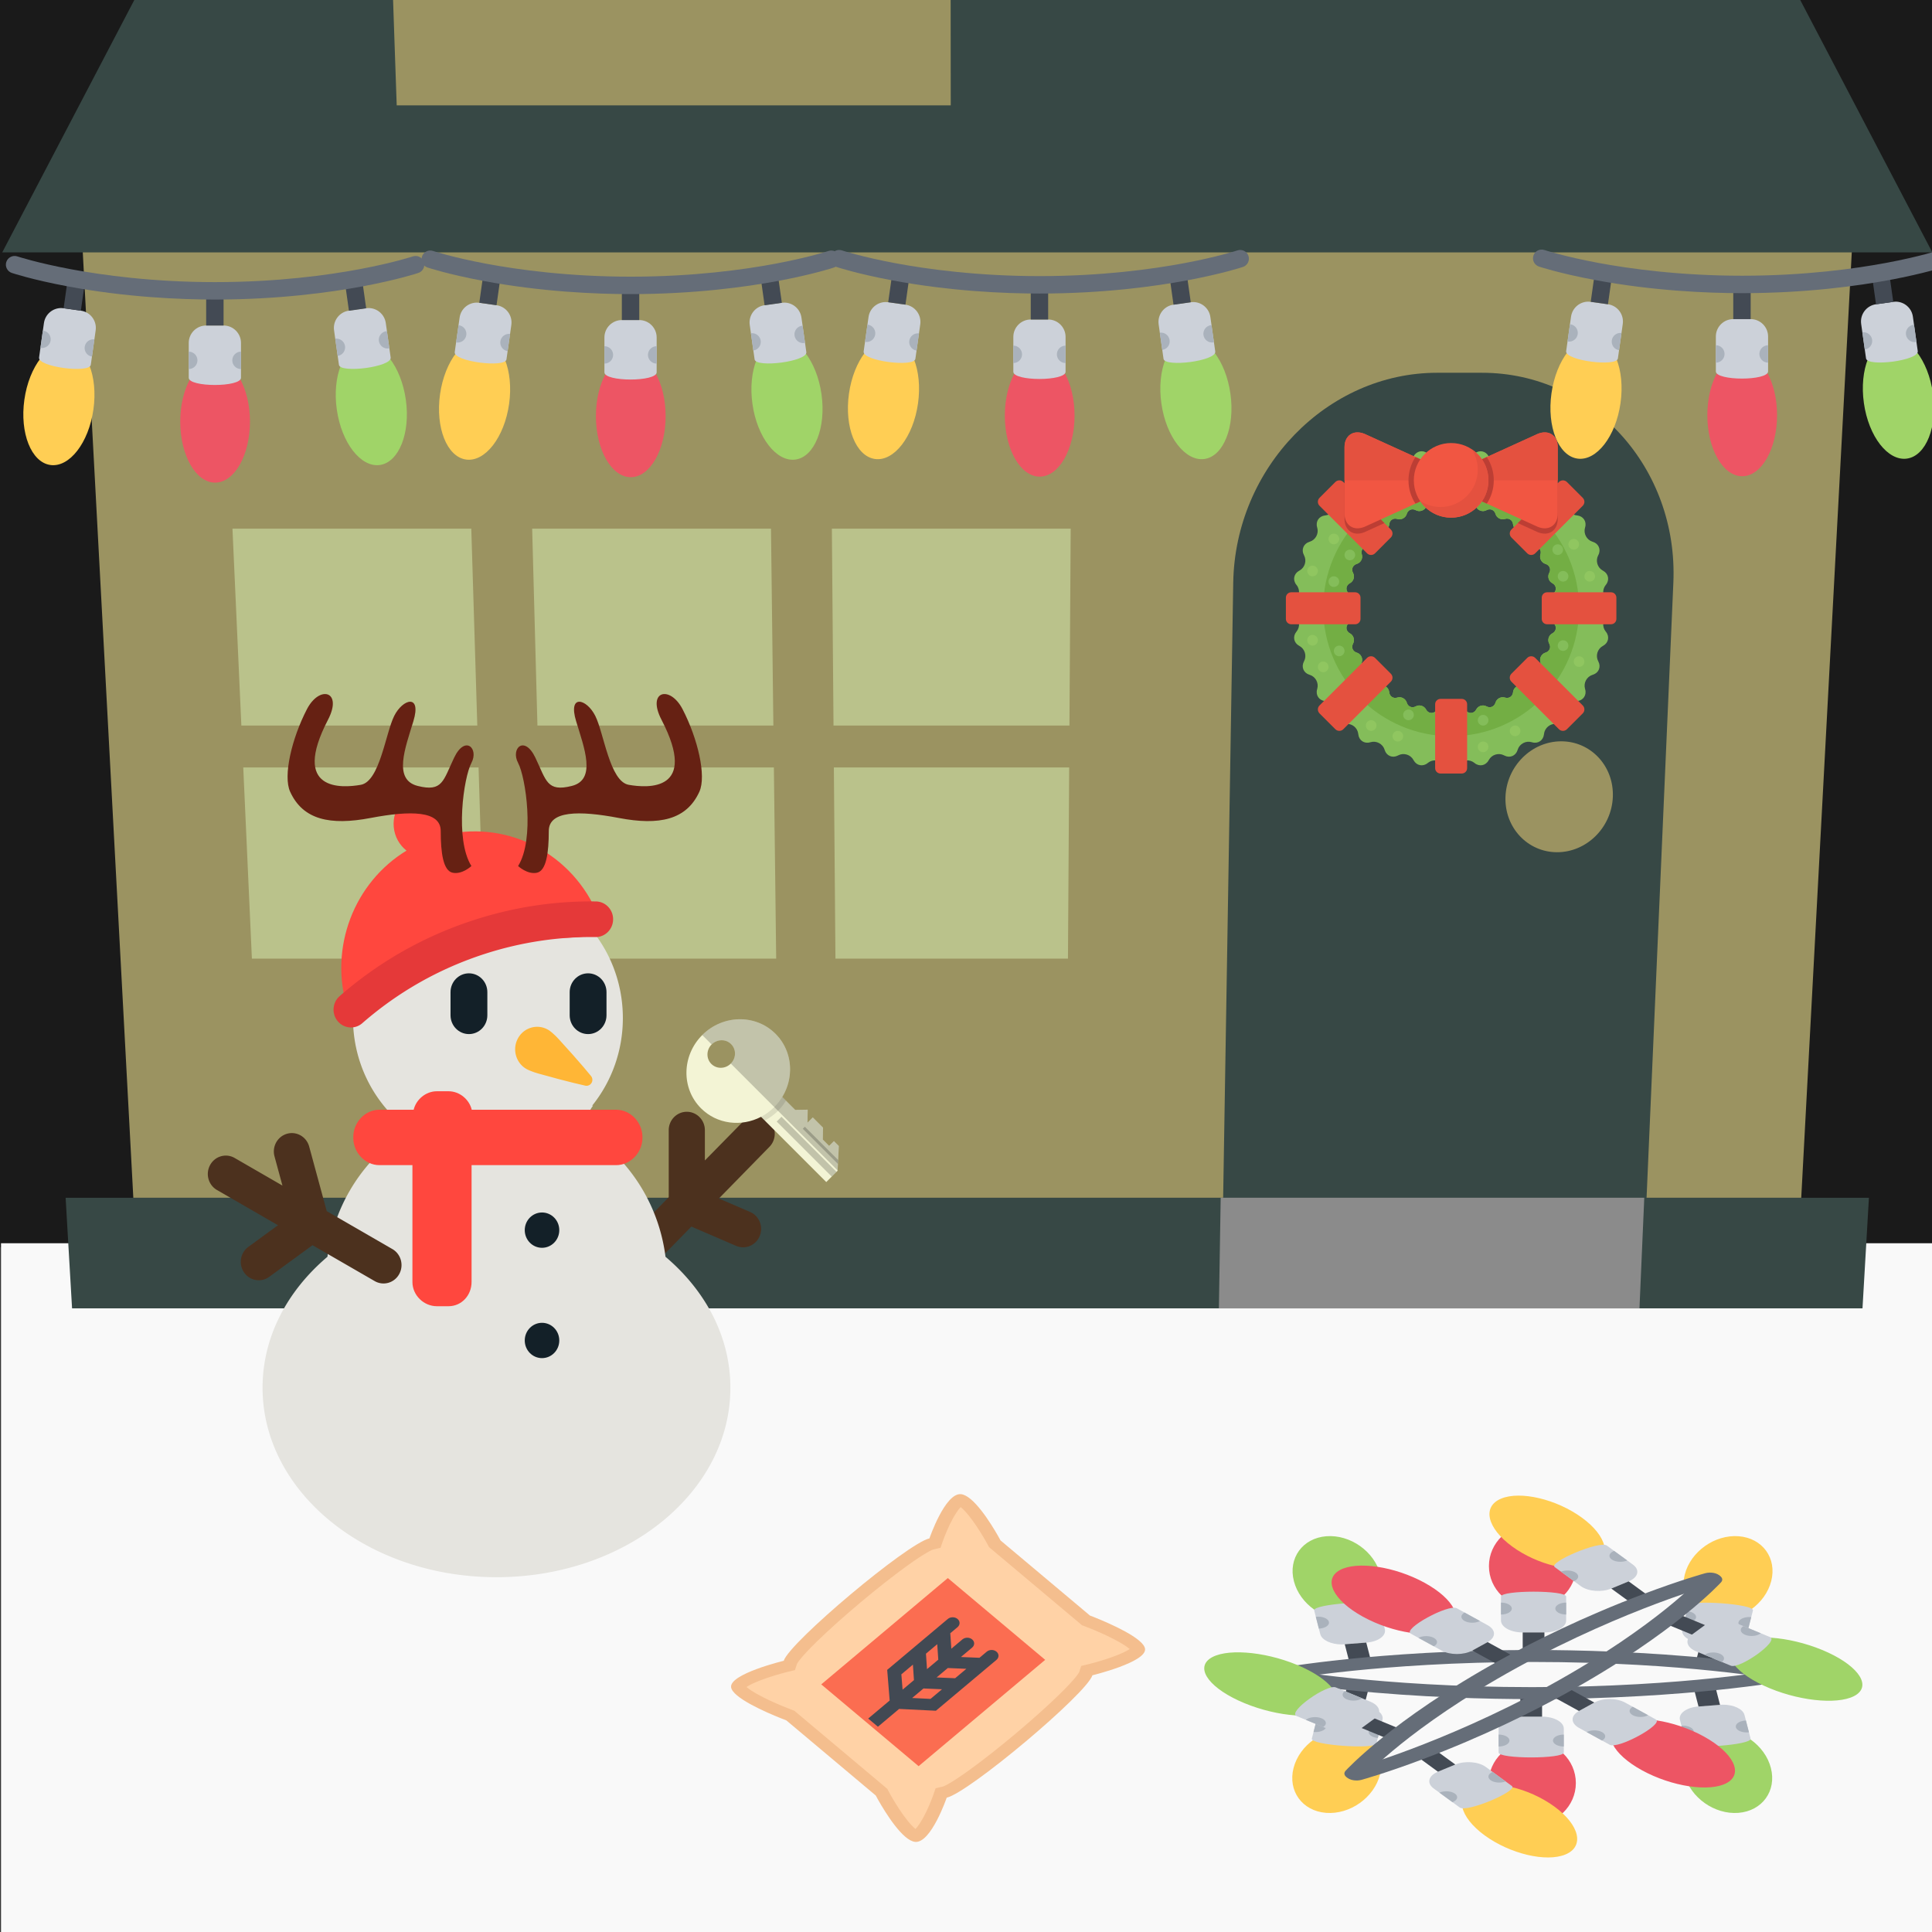 <?xml version="1.0" encoding="UTF-8" standalone="no"?>
<!-- Created with Inkscape (http://www.inkscape.org/) -->

<svg
   width="800"
   height="800"
   viewBox="0 0 211.667 211.667"
   version="1.1"
   id="svg1"
   xml:space="preserve"
   sodipodi:docname="scene1.svg"
   inkscape:version="1.3 (0e150ed, 2023-07-21)"
   xmlns:inkscape="http://www.inkscape.org/namespaces/inkscape"
   xmlns:sodipodi="http://sodipodi.sourceforge.net/DTD/sodipodi-0.dtd"
   xmlns="http://www.w3.org/2000/svg"
   xmlns:svg="http://www.w3.org/2000/svg"><rect x="0" y="0" width="211.667" height="211.667" fill="#333333" stroke="none"/><sodipodi:namedview
     id="namedview1"
     pagecolor="#ffffff"
     bordercolor="#000000"
     borderopacity="0.25"
     inkscape:showpageshadow="2"
     inkscape:pageopacity="0.0"
     inkscape:pagecheckerboard="0"
     inkscape:deskcolor="#d1d1d1"
     inkscape:zoom="0.22289333"
     inkscape:cx="0"
     inkscape:cy="385.83478"
     inkscape:window-width="1312"
     inkscape:window-height="449"
     inkscape:window-x="0"
     inkscape:window-y="38"
     inkscape:window-maximized="0"
     inkscape:current-layer="layer1" /><defs
     id="defs1" /><g
     id="layer2"><rect
       style="fill:#1a1a1a;stroke-width:3.23;stroke-linecap:square"
       id="rect3"
       width="258.911"
       height="158.581"
       x="-13.242"
       y="-21.928" /><rect
       style="fill:#f9f9f9;stroke-width:2.751;stroke-linecap:square"
       id="rect3-0"
       width="214.889"
       height="138.667"
       x="0.112"
       y="136.208" /></g><g
     id="layer1"><g
       id="g17"
       transform="matrix(0.413,0,0,0.413,0.246,-60.63)">&#10;	<g
   id="g16">&#10;		<polygon
   style="fill:#9b9361;fill-opacity:1"
   points="492.176,184.586 490.633,213.753 477.228,464.553 34.772,464.553 22.748,239.751 21.367,213.753 19.824,184.586 "
   id="polygon1" />&#10;		<polygon
   style="fill:#374845;fill-opacity:1"
   points="18.523,493.882 17.305,473.003 16.817,464.553 495.182,464.553 493.477,493.882 "
   id="polygon2" />&#10;		<g
   id="g9">&#10;			&#10;			&#10;			&#10;		<polygon
   style="fill:#bac28b"
   points="124.426,287.036 126.019,339.279 63.431,339.279 61.071,287.036 "
   id="polygon3" /><polygon
   style="fill:#bac28b"
   points="126.357,350.381 127.904,401.109 66.225,401.109 63.933,350.381 "
   id="polygon4" /><polygon
   style="fill:#bac28b"
   points="203.929,287.036 204.56,339.279 141.973,339.279 140.575,287.036 "
   id="polygon5" /><polygon
   style="fill:#bac28b"
   points="204.694,350.381 205.306,401.109 143.627,401.109 142.27,350.381 "
   id="polygon6" /><polygon
   style="fill:#bac28b"
   points="283.433,287.036 283.101,339.279 220.514,339.279 220.079,287.036 "
   id="polygon7" /><polygon
   style="fill:#bac28b"
   points="283.03,350.381 282.708,401.109 221.028,401.109 220.606,350.381 "
   id="polygon8" /></g>&#10;		<g
   id="door"><path
     style="fill:#374845;fill-opacity:1"
     d="M 392.544,245.69 H 380.65 c -29.252,0 -53.6,25.233 -54.099,55.678 l -2.692,164.089 h 112.298 l 7.147,-164.089 c 1.327,-30.446 -21.508,-55.678 -50.76,-55.678 z"
     id="path9" /><path
     style="fill:#9b9361;fill-opacity:1"
     d="m 427.249,358.216 c -0.327,8.109 -6.945,14.66 -14.783,14.66 -7.837,0 -13.97,-6.551 -13.697,-14.66 0.274,-8.14 6.894,-14.762 14.786,-14.762 7.892,0 14.022,6.623 13.694,14.762 z"
     id="path15" /></g>&#10;		<polygon
   style="fill:#8b8b8b;fill-opacity:1"
   points="435.589,464.53 434.314,493.886 322.744,493.886 323.221,464.53 "
   id="polygon9" />&#10;		<polygon
   style="fill:#374845;fill-opacity:1"
   points="67.595,84.574 444.405,84.574 463.822,121.703 512,213.753 0,213.753 "
   id="polygon10" />&#10;		<g
   id="g15">&#10;			<polygon
   style="fill:#9b9361;fill-opacity:1"
   points="251.531,46.715 251.531,84.574 251.613,174.756 104.642,174.756 104.074,158.426 101.555,84.574 100.255,46.715 175.081,0 229.352,33.147 "
   id="polygon11" />&#10;			<g
   id="g14">&#10;				<polygon
   style="fill:#bac28b"
   points="156.715,84.592 157.973,141.819 132.026,141.819 130.436,84.592 "
   id="polygon12" />&#10;				<polygon
   style="fill:#bac28b"
   points="189.694,84.592 190.534,141.819 164.587,141.819 163.414,84.592 "
   id="polygon13" />&#10;				<polygon
   style="fill:#bac28b"
   points="222.673,84.592 223.095,141.819 197.148,141.819 196.393,84.592 "
   id="polygon14" />&#10;			</g>&#10;		</g>&#10;		&#10;	</g>&#10;	<polygon
   style="display:none;opacity:0.1;fill:#040000;fill-opacity:1"
   points="434.314,493.882 493.477,493.882 495.182,464.553 477.228,464.553 490.633,213.753 512,213.753 463.822,121.703 444.405,84.574 256,84.574 256,493.882 322.744,493.882 322.744,493.885 434.314,493.885 "
   id="polygon16" />&#10;</g><g
       id="snowman"
       transform="matrix(0.18,0,0,0.184,7.745,82.572)"><path
         fill="#4c311e"
         d="m 425.325,218.576 c -4.277,-4.277 -11.318,-4.277 -15.595,0 L 386,242.195 V 224.17 c 0,-6.047 -4.95,-10.95 -11,-10.95 -6.05,0 -11,4.903 -11,10.95 v 39.925 l -32.282,32.443 c -4.277,4.277 -4.196,11.207 0.081,15.484 2.138,2.139 4.981,3.208 7.782,3.208 2.801,0 5.624,-1.069 7.762,-3.208 l 30.457,-30.447 27.218,11.484 a 11,11 0 0 0 4.253,0.859 c 4.27,0 8.332,-2.511 10.098,-6.693 2.348,-5.57 -0.263,-11.992 -5.833,-14.347 l -19.012,-8.017 30.801,-30.801 c 4.277,-4.276 4.277,-11.206 0,-15.484 z"
         id="path1" /><path
         fill="#e5e4df"
         d="m 362.033,299.556 c -3.749,-28.865 -19.351,-54.006 -41.771,-70.372 -6.299,-4.594 -7.279,-13.572 -2.327,-19.59 l -0.547,-0.001 c 11.676,-14.185 18.689,-32.352 18.689,-52.158 0,-45.359 -36.771,-82.129 -82.129,-82.129 -45.359,0 -82.129,36.77 -82.129,82.129 0,26.055 12.146,49.258 31.07,64.304 a 13.745,13.745 0 0 1 -5.184,7.705 c -22.233,16.37 -37.693,41.397 -41.423,70.11 -24.465,20.259 -39.496,47.73 -39.496,77.984 0,62.306 63.741,112.815 142.371,112.815 78.629,0 142.371,-50.509 142.371,-112.815 -0.001,-30.253 -15.032,-57.723 -39.495,-77.982 z"
         id="path2" /><path
         fill="#ffb636"
         d="m 291.378,164.887 c 0,0 0.464,0.312 1.226,0.922 0.403,0.291 0.832,0.714 1.352,1.164 0.527,0.443 1.095,0.977 1.705,1.58 0.603,0.617 1.261,1.275 1.934,2.017 0.672,0.735 1.386,1.504 2.12,2.301 1.476,1.601 3.043,3.306 4.615,5.004 1.58,1.691 3.112,3.458 4.567,5.08 1.448,1.635 2.82,3.132 3.957,4.484 a 5990.32,5990.32 0 0 0 3.811,4.442 3.548,3.548 0 0 1 -0.381,5.01 3.583,3.583 0 0 1 -3.112,0.769 l -5.71,-1.317 c -1.718,-0.374 -3.68,-0.894 -5.801,-1.414 -2.113,-0.541 -4.393,-1.074 -6.618,-1.691 -2.238,-0.603 -4.477,-1.199 -6.576,-1.76 -1.053,-0.284 -2.065,-0.554 -3.028,-0.811 -0.964,-0.249 -1.857,-0.527 -2.682,-0.776 a 33.769,33.769 0 0 1 -2.19,-0.769 c -0.638,-0.256 -1.22,-0.443 -1.656,-0.658 a 20.404,20.404 0 0 1 -1.386,-0.658 c -6.508,-3.541 -8.905,-11.684 -5.364,-18.184 3.534,-6.5 11.677,-8.898 18.178,-5.364 0.352,0.193 0.713,0.415 1.039,0.629"
         id="complete_carrot_nose" /><path
         fill="#132028"
         d="m 242.398,130.782 c 6.188,0 11.205,5.017 11.205,11.206 v 13.77 c 0,6.188 -5.017,11.206 -11.205,11.206 -6.189,0 -11.206,-5.017 -11.206,-11.206 v -13.77 c 0,-6.189 5.018,-11.206 11.206,-11.206 m 72.522,0 c -6.189,0 -11.206,5.017 -11.206,11.206 v 13.77 c 0,6.188 5.017,11.206 11.206,11.206 6.188,0 11.205,-5.017 11.205,-11.206 v -13.77 c 0,-6.189 -5.017,-11.206 -11.205,-11.206 m -17.535,152.915 c 0,-5.807 -4.706,-10.513 -10.513,-10.513 -5.8,0 -10.506,4.705 -10.506,10.513 0,5.807 4.706,10.513 10.506,10.513 5.807,0 10.513,-4.706 10.513,-10.513 m 0,65.691 c 0,-5.807 -4.706,-10.513 -10.513,-10.513 -5.8,0 -10.506,4.705 -10.506,10.513 0,5.807 4.706,10.513 10.506,10.513 5.807,-0.001 10.513,-4.706 10.513,-10.513"
         id="path4" /><path
         fill="#4c311e"
         d="m 195.795,294.969 -39.952,-22.575 -10.689,-38.463 c -1.619,-5.826 -7.653,-9.238 -13.482,-7.618 -5.829,1.62 -9.237,7.656 -7.618,13.482 l 4.825,17.363 -29.075,-16.429 c -5.266,-2.976 -11.943,-1.12 -14.919,4.146 -2.976,5.266 -1.12,11.943 4.146,14.919 l 37.133,20.982 -18.049,12.901 c -4.923,3.517 -6.056,10.358 -2.54,15.274 2.749,3.851 7.529,5.381 11.839,4.183 1.2,-0.333 2.363,-0.874 3.435,-1.643 l 26.345,-18.833 37.828,21.375 a 10.914,10.914 0 0 0 8.318,1.018 10.913,10.913 0 0 0 6.6,-5.164 c 2.976,-5.266 1.121,-11.943 -4.145,-14.918 z"
         id="path5" /><path
         fill="#ff473e"
         d="M 331.986,212 H 244.1 c -1.467,-6 -7.259,-11 -14.149,-11 h -7.047 c -6.884,0 -12.68,5 -14.149,11 H 187.92 c -8.718,0 -15.92,7.496 -15.92,16.214 v 0.582 c 0,8.718 7.201,16.203 15.92,16.203 H 208 v 69.536 c 0,7.983 6.92,14.464 14.903,14.464 h 7.047 c 7.99,0 14.05,-6.481 14.05,-14.464 V 245 h 87.986 C 340.703,245 348,237.514 348,228.797 v -0.582 C 348,219.496 340.703,212 331.986,212 Z"
         id="path6" /><path
         fill="#ff473e"
         d="M 323.48,103.02 C 311.482,65.095 274.253,42.176 236.151,46.866 c 0.578,-2.212 0.808,-4.552 0.582,-6.96 -1.039,-11.074 -10.858,-19.209 -21.932,-18.17 -11.074,1.039 -19.209,10.858 -18.17,21.932 0.543,5.789 3.498,10.757 7.765,14.049 -31.709,18.856 -47.503,57.639 -35.895,94.331 3.315,10.477 34.666,-22.435 73.795,-34.749 38.39,-12.081 84.637,-3.364 81.184,-14.279 z"
         id="path7" /><path
         fill="#e53939"
         d="m 170.608,163.011 a 10.588,10.588 0 0 1 -8.07,-3.722 c -3.803,-4.456 -3.275,-11.153 1.181,-14.953 24.011,-20.489 51.562,-35.743 81.887,-45.336 24.096,-7.62 48.899,-11.349 74.067,-11.018 5.854,0.071 10.544,4.879 10.469,10.737 -0.074,5.813 -4.805,10.476 -10.605,10.476 -0.041,0 -0.088,-0.003 -0.135,-0.003 -22.779,-0.274 -45.461,3.096 -67.401,10.036 -27.605,8.73 -52.671,22.607 -74.51,41.241 a 10.564,10.564 0 0 1 -6.883,2.542 z"
         id="path8" /></g><g
       id="complete_s1_wreath"
       transform="matrix(0.073,0,0,0.073,140.296,47.37)"><path
         style="fill:#84bd5a"
         d="m 487.863,298.718 c -5.656,-7.096 -4.608,-17.688 2.32,-23.544 l 0.616,-0.528 c 6.928,-5.856 6.928,-15.44 0,-21.296 l -0.616,-0.528 c -6.928,-5.856 -7.976,-16.456 -2.32,-23.544 l 0.504,-0.64 c 5.656,-7.096 3.792,-16.488 -4.16,-20.88 l -0.712,-0.4 c -7.936,-4.392 -11.032,-14.576 -6.864,-22.64 l 0.376,-0.736 c 4.168,-8.064 0.496,-16.912 -8.16,-19.672 l -0.768,-0.248 c -8.648,-2.76 -13.68,-12.16 -11.168,-20.872 l 0.216,-0.784 c 2.504,-8.712 -2.832,-16.68 -11.832,-17.704 l -0.8,-0.096 c -9.016,-1.016 -15.768,-9.248 -15.024,-18.288 l 0.072,-0.824 c 0.76,-9.032 -6.016,-15.816 -15.064,-15.064 l -0.8,0.072 c -9.048,0.76 -17.264,-5.992 -18.296,-15.008 l -0.104,-0.816 c -1.024,-9.016 -8.992,-14.344 -17.704,-11.832 l -0.784,0.216 c -8.72,2.504 -18.12,-2.504 -20.88,-11.152 l -0.232,-0.784 c -2.76,-8.632 -11.624,-12.304 -19.68,-8.152 l -0.72,0.384 c -8.056,4.16 -18.248,1.064 -22.632,-6.872 l -0.408,-0.712 c -4.384,-7.936 -13.784,-9.816 -20.864,-4.16 l -0.64,0.504 c -7.096,5.648 -17.696,4.608 -23.552,-2.32 l -0.52,-0.624 c -5.864,-6.928 -15.448,-6.928 -21.312,0 l -0.52,0.624 c -5.856,6.928 -16.464,7.968 -23.552,2.32 l -0.632,-0.504 c -7.096,-5.656 -16.496,-3.784 -20.872,4.16 l -0.408,0.712 c -4.384,7.936 -14.576,11.032 -22.632,6.872 l -0.744,-0.376 c -8.056,-4.16 -16.92,-0.488 -19.68,8.152 l -0.232,0.784 c -2.768,8.64 -12.168,13.656 -20.88,11.152 l -0.792,-0.224 c -8.712,-2.504 -16.688,2.824 -17.704,11.832 l -0.096,0.816 c -1.032,9.016 -9.248,15.768 -18.296,15.008 l -0.8,-0.072 c -9.048,-0.752 -15.824,6.032 -15.064,15.064 l 0.072,0.824 c 0.744,9.04 -6.008,17.272 -15.024,18.288 l -0.8,0.096 c -9.008,1.024 -14.344,8.992 -11.832,17.704 l 0.216,0.784 c 2.512,8.72 -2.512,18.12 -11.16,20.872 l -0.776,0.248 c -8.64,2.76 -12.32,11.608 -8.16,19.672 l 0.376,0.736 c 4.168,8.064 1.072,18.248 -6.864,22.64 l -0.712,0.4 c -7.944,4.4 -9.816,13.792 -4.16,20.88 l 0.504,0.64 c 5.656,7.096 4.608,17.688 -2.32,23.544 l -0.616,0.528 c -6.928,5.856 -6.928,15.44 0,21.296 l 0.616,0.528 c 6.928,5.856 7.976,16.456 2.32,23.544 l -0.504,0.64 c -5.656,7.096 -3.792,16.488 4.16,20.88 l 0.712,0.4 c 7.936,4.392 11.032,14.584 6.864,22.648 l -0.376,0.728 c -4.168,8.064 -0.488,16.912 8.16,19.672 l 0.776,0.248 c 8.64,2.752 13.672,12.16 11.16,20.864 l -0.216,0.792 c -2.504,8.712 2.832,16.68 11.832,17.704 l 0.8,0.096 c 9.016,1.016 15.768,9.248 15.024,18.288 l -0.072,0.824 c -0.76,9.032 6.016,15.816 15.064,15.064 l 0.8,-0.072 c 9.048,-0.76 17.264,5.992 18.296,15.008 l 0.096,0.816 c 1.016,9.016 8.992,14.344 17.704,11.832 l 0.792,-0.216 c 8.72,-2.512 18.12,2.504 20.88,11.152 l 0.232,0.784 c 2.76,8.64 11.624,12.304 19.68,8.152 l 0.744,-0.376 c 8.056,-4.16 18.248,-1.064 22.632,6.872 l 0.408,0.712 c 4.384,7.936 13.784,9.816 20.872,4.16 l 0.632,-0.504 c 7.096,-5.648 17.696,-4.608 23.552,2.32 l 0.52,0.624 c 5.864,6.928 15.448,6.928 21.312,0 l 0.52,-0.624 c 5.856,-6.928 16.464,-7.968 23.552,-2.32 l 0.64,0.504 c 7.088,5.656 16.488,3.784 20.864,-4.16 l 0.408,-0.712 c 4.384,-7.936 14.576,-11.032 22.632,-6.872 l 0.744,0.376 c 8.056,4.16 16.92,0.496 19.68,-8.152 l 0.232,-0.784 c 2.768,-8.64 12.168,-13.664 20.88,-11.152 l 0.784,0.216 c 8.712,2.512 16.68,-2.816 17.704,-11.832 l 0.104,-0.816 c 1.032,-9.016 9.248,-15.768 18.296,-15.008 l 0.8,0.072 c 9.048,0.752 15.824,-6.032 15.064,-15.064 l -0.072,-0.824 c -0.744,-9.04 6.008,-17.272 15.024,-18.288 l 0.8,-0.096 c 9.008,-1.024 14.344,-8.992 11.832,-17.704 l -0.216,-0.792 c -2.512,-8.712 2.512,-18.12 11.168,-20.864 l 0.768,-0.248 c 8.648,-2.76 12.32,-11.608 8.16,-19.672 l -0.376,-0.728 c -4.168,-8.064 -1.072,-18.256 6.864,-22.648 l 0.712,-0.4 c 7.944,-4.4 9.816,-13.792 4.16,-20.88 z m -75.328,-27.624 -0.416,0.352 c -4.616,3.904 -5.32,10.968 -1.544,15.696 l 0.336,0.424 c 3.776,4.736 2.528,11 -2.768,13.928 l -0.48,0.264 c -5.288,2.928 -7.352,9.728 -4.576,15.104 l 0.248,0.488 c 2.776,5.376 0.328,11.272 -5.44,13.112 l -0.504,0.168 c -5.768,1.832 -9.128,8.096 -7.448,13.904 l 0.152,0.528 c 1.672,5.808 -1.888,11.12 -7.888,11.8 l -0.528,0.064 c -6.016,0.68 -10.512,6.168 -10.016,12.192 l 0.048,0.536 c 0.496,6.032 -4.016,10.544 -10.048,10.048 l -0.528,-0.048 c -6.032,-0.496 -11.504,4 -12.192,10.016 l -0.072,0.528 c -0.68,6.016 -5.992,9.56 -11.8,7.888 l -0.52,-0.16 c -5.816,-1.672 -12.08,1.68 -13.92,7.44 l -0.16,0.52 c -1.832,5.76 -7.752,8.208 -13.12,5.44 l -0.496,-0.256 c -5.368,-2.768 -12.168,-0.704 -15.088,4.584 l -0.272,0.48 c -2.92,5.288 -9.184,6.536 -13.904,2.768 l -0.432,-0.328 c -4.728,-3.776 -11.8,-3.08 -15.704,1.536 l -0.352,0.416 c -3.904,4.624 -10.296,4.624 -14.2,0 l -0.352,-0.416 c -3.904,-4.616 -10.976,-5.312 -15.704,-1.536 l -0.424,0.328 c -4.728,3.776 -10.992,2.52 -13.912,-2.768 l -0.272,-0.48 c -2.92,-5.288 -9.72,-7.352 -15.088,-4.584 l -0.496,0.256 c -5.368,2.776 -11.28,0.32 -13.12,-5.44 l -0.16,-0.52 c -1.84,-5.76 -8.112,-9.112 -13.92,-7.44 l -0.52,0.16 c -5.816,1.672 -11.128,-1.872 -11.808,-7.888 l -0.064,-0.528 c -0.688,-6.016 -6.168,-10.512 -12.192,-10.016 l -0.528,0.048 c -6.032,0.496 -10.544,-4.016 -10.048,-10.048 l 0.048,-0.536 c 0.496,-6.024 -4,-11.512 -10.016,-12.192 l -0.528,-0.064 c -6,-0.68 -9.56,-5.992 -7.888,-11.8 l 0.152,-0.528 c 1.68,-5.816 -1.68,-12.08 -7.44,-13.904 l -0.512,-0.168 c -5.76,-1.832 -8.208,-7.736 -5.44,-13.112 l 0.248,-0.488 c 2.776,-5.376 0.712,-12.168 -4.576,-15.104 l -0.48,-0.264 c -5.296,-2.928 -6.536,-9.192 -2.768,-13.928 l 0.336,-0.424 c 3.776,-4.728 3.072,-11.792 -1.544,-15.696 l -0.416,-0.352 c -4.616,-3.904 -4.616,-10.296 0,-14.2 l 0.416,-0.352 c 4.616,-3.904 5.32,-10.968 1.544,-15.696 l -0.336,-0.424 c -3.776,-4.736 -2.528,-11 2.768,-13.928 l 0.48,-0.256 c 5.288,-2.936 7.352,-9.736 4.576,-15.104 l -0.248,-0.496 c -2.776,-5.376 -0.32,-11.272 5.44,-13.112 l 0.512,-0.168 c 5.76,-1.832 9.12,-8.104 7.44,-13.912 l -0.152,-0.52 c -1.672,-5.808 1.888,-11.12 7.888,-11.8 l 0.528,-0.064 c 6.016,-0.68 10.512,-6.168 10.016,-12.192 l -0.048,-0.536 c -0.496,-6.032 4.016,-10.544 10.048,-10.048 l 0.528,0.048 c 6.032,0.496 11.504,-4 12.192,-10.016 l 0.064,-0.528 c 0.68,-6.016 5.992,-9.56 11.808,-7.888 l 0.52,0.16 c 5.816,1.664 12.08,-1.68 13.92,-7.44 l 0.16,-0.52 c 1.832,-5.76 7.752,-8.208 13.12,-5.432 l 0.496,0.248 c 5.368,2.768 12.168,0.704 15.088,-4.584 l 0.272,-0.48 c 2.92,-5.288 9.184,-6.536 13.912,-2.768 l 0.424,0.328 c 4.728,3.776 11.8,3.08 15.704,-1.536 l 0.352,-0.416 c 3.904,-4.624 10.296,-4.624 14.2,0 l 0.352,0.416 c 3.904,4.616 10.976,5.312 15.704,1.536 l 0.432,-0.328 c 4.72,-3.776 10.984,-2.52 13.904,2.768 l 0.272,0.48 c 2.92,5.288 9.72,7.352 15.088,4.584 l 0.496,-0.248 c 5.368,-2.784 11.28,-0.328 13.12,5.432 l 0.16,0.52 c 1.84,5.76 8.112,9.104 13.92,7.432 l 0.52,-0.152 c 5.808,-1.672 11.12,1.872 11.8,7.888 l 0.072,0.528 c 0.688,6.016 6.168,10.512 12.192,10.016 l 0.528,-0.048 c 6.032,-0.496 10.544,4.016 10.048,10.048 l -0.048,0.536 c -0.496,6.024 4,11.512 10.016,12.192 l 0.528,0.064 c 6,0.68 9.56,5.992 7.888,11.8 l -0.152,0.52 c -1.68,5.816 1.68,12.08 7.448,13.912 l 0.504,0.168 c 5.768,1.832 8.208,7.736 5.44,13.112 l -0.248,0.496 c -2.776,5.368 -0.712,12.168 4.576,15.104 l 0.48,0.256 c 5.296,2.928 6.536,9.192 2.768,13.928 l -0.336,0.424 c -3.776,4.728 -3.072,11.792 1.544,15.696 l 0.416,0.352 c 4.624,3.904 4.624,10.288 0,14.2 z"
         id="path1-3" /><path
         style="fill:#73ae44"
         d="m 255.999,71.998 c -106.032,0 -192,85.96 -192,192 0,106.04 85.968,192 192,192 106.032,0 192,-85.96 192,-192 0,-106.04 -85.968,-192 -192,-192 z m 147.344,138.64 -0.248,0.496 c -2.776,5.368 -0.712,12.168 4.576,15.104 l 0.48,0.256 c 5.296,2.928 6.536,9.192 2.768,13.928 l -0.336,0.424 c -3.776,4.728 -3.072,11.792 1.544,15.696 l 0.416,0.352 c 4.616,3.904 4.616,10.296 0,14.2 l -0.416,0.352 c -4.616,3.904 -5.32,10.968 -1.544,15.696 l 0.336,0.424 c 3.776,4.736 2.528,11 -2.768,13.928 l -0.48,0.264 c -5.288,2.928 -7.352,9.728 -4.576,15.104 l 0.248,0.488 c 2.776,5.376 0.328,11.272 -5.44,13.112 l -0.504,0.168 c -5.768,1.832 -9.128,8.096 -7.448,13.904 l 0.152,0.528 c 1.672,5.808 -1.888,11.12 -7.888,11.8 l -0.528,0.064 c -6.016,0.68 -10.512,6.168 -10.016,12.192 l 0.048,0.536 c 0.496,6.032 -4.016,10.544 -10.048,10.048 l -0.528,-0.048 c -6.032,-0.496 -11.504,4 -12.192,10.016 l -0.072,0.528 c -0.68,6.016 -5.992,9.56 -11.8,7.888 l -0.52,-0.16 c -5.816,-1.672 -12.08,1.68 -13.92,7.44 l -0.16,0.52 c -1.832,5.76 -7.752,8.208 -13.12,5.44 l -0.496,-0.256 c -5.368,-2.768 -12.168,-0.704 -15.088,4.584 l -0.272,0.48 c -2.92,5.288 -9.184,6.536 -13.904,2.768 l -0.432,-0.328 c -4.728,-3.776 -11.8,-3.08 -15.704,1.536 l -0.352,0.416 c -3.904,4.624 -10.296,4.624 -14.2,0 l -0.352,-0.416 c -3.904,-4.616 -10.976,-5.312 -15.704,-1.536 l -0.424,0.328 c -4.728,3.776 -10.992,2.52 -13.912,-2.768 l -0.272,-0.48 c -2.92,-5.288 -9.72,-7.352 -15.088,-4.584 l -0.496,0.256 c -5.368,2.776 -11.28,0.32 -13.12,-5.44 l -0.16,-0.52 c -1.84,-5.76 -8.112,-9.112 -13.92,-7.44 l -0.52,0.16 c -5.816,1.672 -11.128,-1.872 -11.808,-7.888 l -0.064,-0.528 c -0.688,-6.016 -6.168,-10.512 -12.192,-10.016 l -0.528,0.048 c -6.032,0.496 -10.544,-4.016 -10.048,-10.048 l 0.048,-0.536 c 0.496,-6.024 -4,-11.512 -10.016,-12.192 l -0.528,-0.064 c -6,-0.68 -9.56,-5.992 -7.888,-11.8 l 0.152,-0.528 c 1.68,-5.816 -1.68,-12.08 -7.44,-13.904 l -0.512,-0.168 c -5.76,-1.832 -8.208,-7.736 -5.44,-13.112 l 0.248,-0.488 c 2.776,-5.376 0.712,-12.168 -4.576,-15.104 l -0.48,-0.264 c -5.296,-2.928 -6.536,-9.192 -2.768,-13.928 l 0.336,-0.424 c 3.776,-4.728 3.072,-11.792 -1.544,-15.696 l -0.416,-0.352 c -4.616,-3.904 -4.616,-10.296 0,-14.2 l 0.416,-0.352 c 4.616,-3.904 5.32,-10.968 1.544,-15.696 l -0.336,-0.424 c -3.776,-4.736 -2.528,-11 2.768,-13.928 l 0.48,-0.256 c 5.288,-2.936 7.352,-9.736 4.576,-15.104 l -0.248,-0.496 c -2.776,-5.376 -0.32,-11.272 5.44,-13.112 l 0.512,-0.168 c 5.76,-1.832 9.12,-8.104 7.44,-13.912 l -0.152,-0.52 c -1.672,-5.808 1.888,-11.12 7.888,-11.8 l 0.528,-0.064 c 6.016,-0.68 10.512,-6.168 10.016,-12.192 l -0.048,-0.536 c -0.496,-6.032 4.016,-10.544 10.048,-10.048 l 0.528,0.048 c 6.032,0.496 11.504,-4 12.192,-10.016 l 0.064,-0.528 c 0.68,-6.016 5.992,-9.56 11.808,-7.888 l 0.52,0.16 c 5.816,1.664 12.08,-1.68 13.92,-7.44 l 0.16,-0.52 c 1.832,-5.76 7.752,-8.208 13.12,-5.432 l 0.496,0.248 c 5.368,2.768 12.168,0.704 15.088,-4.584 l 0.272,-0.48 c 2.92,-5.288 9.184,-6.536 13.912,-2.768 l 0.424,0.328 c 4.728,3.776 11.8,3.08 15.704,-1.536 l 0.352,-0.416 c 3.904,-4.624 10.296,-4.624 14.2,0 l 0.352,0.416 c 3.904,4.616 10.976,5.312 15.704,1.536 l 0.432,-0.328 c 4.72,-3.776 10.984,-2.52 13.904,2.768 l 0.272,0.48 c 2.92,5.288 9.72,7.352 15.088,4.584 l 0.496,-0.248 c 5.368,-2.784 11.28,-0.328 13.12,5.432 l 0.16,0.52 c 1.84,5.76 8.112,9.104 13.92,7.432 l 0.52,-0.152 c 5.808,-1.672 11.12,1.872 11.8,7.888 l 0.072,0.528 c 0.688,6.016 6.168,10.512 12.192,10.016 l 0.528,-0.048 c 6.032,-0.496 10.544,4.016 10.048,10.048 l -0.048,0.536 c -0.496,6.024 4,11.512 10.016,12.192 l 0.528,0.064 c 6,0.68 9.56,5.992 7.888,11.8 l -0.152,0.52 c -1.68,5.816 1.68,12.08 7.448,13.912 l 0.504,0.168 c 5.768,1.84 8.216,7.736 5.44,13.112 z"
         id="path2-6" /><g
         id="g9-5">&#10;	<path
   style="fill:#e4513f"
   d="m 279.999,503.998 c 0,4.4 -3.6,8 -8,8 h -32 c -4.4,0 -8,-3.6 -8,-8 v -96 c 0,-4.4 3.6,-8 8,-8 h 32 c 4.4,0 8,3.6 8,8 z"
   id="path3-5" />&#10;	<path
   style="fill:#e4513f"
   d="m 399.999,287.998 c -4.4,0 -8,-3.6 -8,-8 v -32 c 0,-4.4 3.6,-8 8,-8 h 96 c 4.4,0 8,3.6 8,8 v 32 c 0,4.4 -3.6,8 -8,8 z"
   id="path4-8" />&#10;	<path
   style="fill:#e4513f"
   d="m 15.999,287.998 c -4.4,0 -8,-3.6 -8,-8 v -32 c 0,-4.4 3.6,-8 8,-8 h 96 c 4.4,0 8,3.6 8,8 v 32 c 0,4.4 -3.6,8 -8,8 z"
   id="path5-1" />&#10;	<path
   style="fill:#e4513f"
   d="m 94.159,445.542 c -3.272,3.264 -8.632,3.264 -11.896,0 l -23.808,-23.8 c -3.272,-3.272 -3.272,-8.624 0,-11.896 l 71.392,-71.4 c 3.272,-3.264 8.632,-3.264 11.896,0 l 23.808,23.808 c 3.272,3.272 3.272,8.624 0,11.896 z"
   id="path6-4" />&#10;	<path
   style="fill:#e4513f"
   d="m 417.839,445.542 c 3.272,3.264 8.632,3.264 11.896,0 l 23.808,-23.8 c 3.272,-3.272 3.272,-8.624 0,-11.896 l -71.392,-71.4 c -3.272,-3.264 -8.632,-3.264 -11.896,0 l -23.808,23.808 c -3.272,3.272 -3.272,8.624 0,11.896 z"
   id="path7-7" />&#10;	<path
   style="fill:#e4513f"
   d="m 94.159,74.454 c -3.264,-3.264 -8.624,-3.264 -11.888,0 l -23.816,23.8 c -3.264,3.272 -3.264,8.624 0,11.896 l 71.392,71.4 c 3.28,3.264 8.64,3.264 11.904,0 l 23.8,-23.808 c 3.28,-3.272 3.28,-8.624 0,-11.896 z"
   id="path8-1" />&#10;	<path
   style="fill:#e4513f"
   d="m 417.839,74.454 c 3.28,-3.264 8.64,-3.264 11.904,0 l 23.8,23.8 c 3.28,3.272 3.28,8.624 0,11.896 l -71.392,71.4 c -3.264,3.264 -8.624,3.264 -11.888,0 l -23.816,-23.808 c -3.264,-3.272 -3.264,-8.624 0,-11.896 z"
   id="path9-3" />&#10;</g><g
         id="g11-8">&#10;	<path
   style="fill:#bc3e34"
   d="m 415.999,129.758 v -49.76 -3.704 l -59.872,59.872 30.112,13.704 c 16.368,6.536 29.76,-2.512 29.76,-20.112 z"
   id="path10-4" />&#10;	<path
   style="fill:#bc3e34"
   d="m 95.999,129.758 v -49.76 -3.704 l 59.872,59.872 -30.112,13.704 c -16.368,6.536 -29.76,-2.512 -29.76,-20.112 z"
   id="path11-8" />&#10;</g><g
         id="g13">&#10;	<path
   style="fill:#f15642"
   d="M 386.231,2.126 285.455,47.998 c -15.304,6.112 -27.848,13.36 -29.456,24 1.608,10.64 14.152,17.888 29.456,24 l 100.784,45.872 c 16.368,6.536 29.76,-2.512 29.76,-20.112 v -49.76 -49.76 c 0,-17.6 -13.392,-26.648 -29.768,-20.112 z"
   id="path12" />&#10;	<path
   style="fill:#f15642"
   d="m 125.767,2.126 100.776,45.872 c 15.304,6.112 27.84,13.36 29.456,24 -1.608,10.64 -14.152,17.888 -29.456,24 L 125.759,141.87 c -16.368,6.536 -29.76,-2.512 -29.76,-20.112 v -49.76 -49.76 c 0,-17.6 13.392,-26.648 29.768,-20.112 z"
   id="path13" />&#10;</g><g
         id="g15-0">&#10;	<path
   style="fill:#e4513f"
   d="m 125.767,2.126 100.776,45.872 c 15.304,6.112 27.84,13.36 29.456,24 h -160 v -49.76 c 0,-17.6 13.392,-26.648 29.768,-20.112 z"
   id="path14" />&#10;	<path
   style="fill:#e4513f"
   d="M 386.231,2.126 285.455,47.998 c -15.304,6.112 -27.848,13.36 -29.456,24 h 160 v -49.76 c 0,-17.6 -13.392,-26.648 -29.768,-20.112 z"
   id="path15-4" />&#10;</g><g
         id="g17-6">&#10;	<path
   style="fill:#bc3e34"
   d="M 226.543,47.998 202.431,37.03 c -6.576,10.048 -10.432,22.048 -10.432,34.968 0,12.92 3.856,24.92 10.44,34.968 l 24.104,-10.968 c 15.304,-6.112 27.84,-13.36 29.456,-24 -1.608,-10.64 -14.152,-17.888 -29.456,-24 z"
   id="path16" />&#10;	<path
   style="fill:#bc3e34"
   d="m 255.999,71.998 c 1.608,10.64 14.152,17.888 29.456,24 l 24.112,10.968 c 6.576,-10.048 10.432,-22.048 10.432,-34.968 0,-12.92 -3.856,-24.92 -10.44,-34.968 l -24.104,10.968 c -15.304,6.112 -27.848,13.36 -29.456,24 z"
   id="path17" />&#10;</g><circle
         style="fill:#f15642"
         cx="255.999"
         cy="71.998"
         r="56"
         id="circle17" /><path
         style="fill:#e4513f"
         d="m 286.767,25.23 c 5.816,8.832 9.232,19.392 9.232,30.768 0,30.936 -25.08,56 -56,56 -11.368,0 -21.928,-3.408 -30.768,-9.232 10.016,15.192 27.216,25.232 46.768,25.232 30.92,0 56,-25.064 56,-56 0,-19.56 -10.04,-36.752 -25.232,-46.768 z"
         id="path18" /><circle
         style="fill:#84bd5a"
         cx="303.999"
         cy="431.998"
         r="8"
         id="circle18" /><g
         id="g29">&#10;	<circle
   style="fill:#90c660"
   cx="351.999"
   cy="447.998"
   r="8"
   id="circle19" />&#10;	<circle
   style="fill:#90c660"
   cx="303.999"
   cy="471.998"
   r="8"
   id="circle20" />&#10;	<circle
   style="fill:#90c660"
   cx="447.999"
   cy="343.998"
   r="8"
   id="circle21" />&#10;	<circle
   style="fill:#90c660"
   cx="463.999"
   cy="215.998"
   r="8"
   id="circle22" />&#10;	<circle
   style="fill:#90c660"
   cx="439.999"
   cy="167.998"
   r="8"
   id="circle23" />&#10;	<circle
   style="fill:#90c660"
   cx="79.999"
   cy="159.998"
   r="8"
   id="circle24" />&#10;	<circle
   style="fill:#90c660"
   cx="47.999"
   cy="207.998"
   r="8"
   id="circle25" />&#10;	<circle
   style="fill:#90c660"
   cx="47.999"
   cy="311.998"
   r="8"
   id="circle26" />&#10;	<circle
   style="fill:#90c660"
   cx="63.999"
   cy="351.998"
   r="8"
   id="circle27" />&#10;	<circle
   style="fill:#90c660"
   cx="135.999"
   cy="439.998"
   r="8"
   id="circle28" />&#10;	<circle
   style="fill:#90c660"
   cx="175.999"
   cy="455.998"
   r="8"
   id="circle29" />&#10;</g><g
         id="g36">&#10;	<circle
   style="fill:#84bd5a"
   cx="191.999"
   cy="423.998"
   r="8"
   id="circle30" />&#10;	<circle
   style="fill:#84bd5a"
   cx="87.999"
   cy="327.998"
   r="8"
   id="circle31" />&#10;	<circle
   style="fill:#84bd5a"
   cx="79.999"
   cy="223.998"
   r="8"
   id="circle32" />&#10;	<circle
   style="fill:#84bd5a"
   cx="103.999"
   cy="183.998"
   r="8"
   id="circle33" />&#10;	<circle
   style="fill:#84bd5a"
   cx="415.999"
   cy="175.998"
   r="8"
   id="circle34" />&#10;	<circle
   style="fill:#84bd5a"
   cx="423.999"
   cy="215.998"
   r="8"
   id="circle35" />&#10;	<circle
   style="fill:#84bd5a"
   cx="423.999"
   cy="319.998"
   r="8"
   id="circle36" />&#10;</g></g><g
       id="complete_christmas_lights"
       transform="matrix(0.227,0,0,0.227,43.532,56.686)"><path
         style="fill:#ed5564;stroke-width:0.394"
         d="m -104.782,-46.235 c 0,-16.27 7.534,-29.457 16.828,-29.457 9.294,0 16.826,13.187 16.826,29.457 0,16.265 -7.532,29.448 -16.826,29.448 -9.294,0 -16.828,-13.183 -16.828,-29.448 z"
         id="path1-8" /><path
         style="fill:#ffce54;stroke-width:0.394"
         d="m -146.682,-52.102 c 2.277,-16.107 -3.337,-30.221 -12.542,-31.521 -9.202,-1.3 -18.508,10.699 -20.785,26.813 -2.274,16.104 3.341,30.212 12.542,31.512 9.205,1.3 18.511,-10.7 20.785,-26.804 z"
         id="path2-8" /><path
         style="fill:#a0d468;stroke-width:0.394"
         d="m -29.224,-52.102 c -2.274,-16.107 3.334,-30.221 12.542,-31.521 9.202,-1.3 18.508,10.699 20.782,26.813 2.28,16.104 -3.34,30.212 -12.536,31.512 -9.208,1.3 -18.515,-10.7 -20.789,-26.804 z"
         id="path3-3" /><g
         id="g6-8"
         transform="matrix(0.394,0,0,0.394,-188.931,-172.462)">&#10;	<path
   style="fill:#ccd1d9"
   d="m 266.659,202.658 h -21.327 c -11.781,0 -21.335,9.562 -21.335,21.344 v 42.655 c 0,11.789 63.999,11.789 63.999,0 v -42.655 c -10e-4,-11.781 -9.563,-21.344 -21.337,-21.344 z"
   id="path4-1" />&#10;	<path
   style="fill:#ccd1d9"
   d="m 91.843,184.472 -21.117,-2.984 c -1.016,-0.141 -2.023,-0.219 -3.016,-0.219 -10.461,0 -19.585,7.703 -21.093,18.358 l -5.969,42.233 c -1.656,11.672 61.858,19.609 63.366,8.969 l 5.969,-42.249 c 1.649,-11.672 -6.468,-22.468 -18.14,-24.108 z"
   id="path5-5" />&#10;	<path
   style="fill:#ccd1d9"
   d="m 471.335,241.86 -5.969,-42.233 c -1.5,-10.656 -10.625,-18.358 -21.094,-18.358 -0.984,0 -2,0.078 -3,0.219 l -21.124,2.984 c -11.672,1.64 -19.781,12.437 -18.141,24.108 l 5.969,42.249 c 1.516,10.641 65.015,2.703 63.359,-8.969 z"
   id="path6-3" />&#10;</g><g
         id="g12-5"
         transform="matrix(0.394,0,0,0.394,-188.931,-172.462)">&#10;	<path
   style="fill:#aab2bc"
   d="m 287.995,234.658 c -5.891,0 -10.656,4.781 -10.656,10.671 0,5.89 4.766,10.672 10.656,10.672 z"
   id="path7-4" />&#10;	<path
   style="fill:#aab2bc"
   d="m 234.66,245.329 c 0,-5.891 -4.773,-10.671 -10.664,-10.671 v 21.343 c 5.891,0 10.664,-4.781 10.664,-10.672 z"
   id="path8-3" />&#10;	<path
   style="fill:#aab2bc"
   d="m 45.75,208.986 c -0.156,-0.016 -0.305,-0.031 -0.453,-0.047 l -2.977,21.078 c 0.148,0.031 0.289,0.078 0.438,0.094 5.836,0.828 11.234,-3.234 12.054,-9.078 0.829,-5.828 -3.234,-11.219 -9.062,-12.047 z"
   id="path9-6" />&#10;	<path
   style="fill:#aab2bc"
   d="m 105.436,240.735 2.984,-21.093 c -5.766,-0.719 -11.062,3.312 -11.875,9.078 -0.819,5.781 3.157,11.109 8.891,12.015 z"
   id="path10-5" />&#10;	<path
   style="fill:#aab2bc"
   d="m 465.96,209.611 c -5.828,0.828 -9.875,6.219 -9.062,12.047 0.828,5.844 6.219,9.906 12.062,9.078 0.266,-0.047 0.531,-0.094 0.781,-0.156 l -2.969,-21.046 c -0.265,0.03 -0.531,0.046 -0.812,0.077 z"
   id="path11-9" />&#10;	<path
   style="fill:#aab2bc"
   d="m 415.445,227.892 c -0.828,-5.812 -6.172,-9.859 -11.984,-9.078 l 2.969,21.108 c 5.812,-0.843 9.843,-6.218 9.015,-12.03 z"
   id="path12-5" />&#10;</g><g
         id="g13-4"
         transform="matrix(0.394,0,0,0.394,-188.931,-172.462)">&#10;	<rect
   x="245.335"
   y="153.296"
   style="fill:#434a54"
   width="21.327"
   height="49.36"
   id="rect12" />&#10;	<polygon
   style="fill:#434a54"
   points="91.843,184.472 96.437,151.988 75.312,149.003 70.726,181.487 "
   id="polygon12-9" />&#10;	&#10;		<rect
   x="417.764"
   y="150.335"
   transform="matrix(-0.99,0.14,-0.14,-0.99,875.975,271.904)"
   style="fill:#434a54"
   width="21.335"
   height="32.808"
   id="rect13" />&#10;</g><path
         style="fill:#656d78;stroke-width:0.394"
         d="m -87.953,-105.146 c -16.973,0 -43.111,-1.103 -71.249,-6.379 -16.915,-3.174 -26.452,-6.323 -26.85,-6.459 -2.203,-0.733 -3.396,-3.113 -2.663,-5.319 0.736,-2.207 3.119,-3.396 5.322,-2.663 0.092,0.031 9.532,3.137 25.947,6.206 15.14,2.829 39.487,6.2 69.493,6.2 30.101,0 54.52,-3.39 69.699,-6.237 16.358,-3.069 25.645,-6.138 25.744,-6.17 2.2,-0.733 4.585,0.456 5.318,2.663 0.733,2.207 -0.462,4.585 -2.662,5.319 -0.401,0.136 -9.929,3.285 -26.853,6.459 -15.531,2.909 -40.492,6.379 -71.247,6.379 z"
         id="path13-1" /><path
         style="fill:#ed5564;stroke-width:0.394"
         d="m 95.836,-48.863 c 0,-16.27 7.534,-29.457 16.828,-29.457 9.294,0 16.826,13.187 16.826,29.457 0,16.265 -7.532,29.448 -16.826,29.448 -9.294,0 -16.828,-13.183 -16.828,-29.448 z"
         id="path1-8-1" /><path
         style="fill:#ffce54;stroke-width:0.394"
         d="m 53.936,-54.73 c 2.277,-16.107 -3.337,-30.221 -12.542,-31.521 -9.202,-1.3 -18.508,10.699 -20.785,26.813 -2.274,16.104 3.341,30.212 12.542,31.512 9.205,1.3 18.511,-10.7 20.785,-26.804 z"
         id="path2-8-8" /><path
         style="fill:#a0d468;stroke-width:0.394"
         d="m 171.394,-54.73 c -2.274,-16.107 3.334,-30.221 12.542,-31.521 9.202,-1.3 18.508,10.699 20.782,26.813 2.28,16.104 -3.34,30.212 -12.536,31.512 -9.208,1.3 -18.515,-10.7 -20.789,-26.804 z"
         id="path3-3-8" /><g
         id="g6-8-3"
         transform="matrix(0.394,0,0,0.394,11.687,-175.09)">&#10;	<path
   style="fill:#ccd1d9"
   d="m 266.659,202.658 h -21.327 c -11.781,0 -21.335,9.562 -21.335,21.344 v 42.655 c 0,11.789 63.999,11.789 63.999,0 v -42.655 c -10e-4,-11.781 -9.563,-21.344 -21.337,-21.344 z"
   id="path4-1-5" />&#10;	<path
   style="fill:#ccd1d9"
   d="m 91.843,184.472 -21.117,-2.984 c -1.016,-0.141 -2.023,-0.219 -3.016,-0.219 -10.461,0 -19.585,7.703 -21.093,18.358 l -5.969,42.233 c -1.656,11.672 61.858,19.609 63.366,8.969 l 5.969,-42.249 c 1.649,-11.672 -6.468,-22.468 -18.14,-24.108 z"
   id="path5-5-2" />&#10;	<path
   style="fill:#ccd1d9"
   d="m 471.335,241.86 -5.969,-42.233 c -1.5,-10.656 -10.625,-18.358 -21.094,-18.358 -0.984,0 -2,0.078 -3,0.219 l -21.124,2.984 c -11.672,1.64 -19.781,12.437 -18.141,24.108 l 5.969,42.249 c 1.516,10.641 65.015,2.703 63.359,-8.969 z"
   id="path6-3-2" />&#10;</g><g
         id="g12-5-6"
         transform="matrix(0.394,0,0,0.394,11.687,-175.09)">&#10;	<path
   style="fill:#aab2bc"
   d="m 287.995,234.658 c -5.891,0 -10.656,4.781 -10.656,10.671 0,5.89 4.766,10.672 10.656,10.672 z"
   id="path7-4-6" />&#10;	<path
   style="fill:#aab2bc"
   d="m 234.66,245.329 c 0,-5.891 -4.773,-10.671 -10.664,-10.671 v 21.343 c 5.891,0 10.664,-4.781 10.664,-10.672 z"
   id="path8-3-7" />&#10;	<path
   style="fill:#aab2bc"
   d="m 45.75,208.986 c -0.156,-0.016 -0.305,-0.031 -0.453,-0.047 l -2.977,21.078 c 0.148,0.031 0.289,0.078 0.438,0.094 5.836,0.828 11.234,-3.234 12.054,-9.078 0.829,-5.828 -3.234,-11.219 -9.062,-12.047 z"
   id="path9-6-8" />&#10;	<path
   style="fill:#aab2bc"
   d="m 105.436,240.735 2.984,-21.093 c -5.766,-0.719 -11.062,3.312 -11.875,9.078 -0.819,5.781 3.157,11.109 8.891,12.015 z"
   id="path10-5-4" />&#10;	<path
   style="fill:#aab2bc"
   d="m 465.96,209.611 c -5.828,0.828 -9.875,6.219 -9.062,12.047 0.828,5.844 6.219,9.906 12.062,9.078 0.266,-0.047 0.531,-0.094 0.781,-0.156 l -2.969,-21.046 c -0.265,0.03 -0.531,0.046 -0.812,0.077 z"
   id="path11-9-1" />&#10;	<path
   style="fill:#aab2bc"
   d="m 415.445,227.892 c -0.828,-5.812 -6.172,-9.859 -11.984,-9.078 l 2.969,21.108 c 5.812,-0.843 9.843,-6.218 9.015,-12.03 z"
   id="path12-5-7" />&#10;</g><g
         id="g13-4-1"
         transform="matrix(0.394,0,0,0.394,11.687,-175.09)">&#10;	<rect
   x="245.335"
   y="153.296"
   style="fill:#434a54"
   width="21.327"
   height="49.36"
   id="rect12-8" />&#10;	<polygon
   style="fill:#434a54"
   points="70.726,181.487 91.843,184.472 96.437,151.988 75.312,149.003 "
   id="polygon12-9-7" />&#10;	&#10;		<rect
   x="417.764"
   y="150.335"
   transform="matrix(-0.99,0.14,-0.14,-0.99,875.975,271.904)"
   style="fill:#434a54"
   width="21.335"
   height="32.808"
   id="rect13-8" />&#10;</g><path
         style="fill:#656d78;stroke-width:0.394"
         d="m 112.664,-107.773 c -16.973,0 -43.111,-1.103 -71.249,-6.379 -16.915,-3.174 -26.452,-6.323 -26.85,-6.459 -2.203,-0.733 -3.396,-3.113 -2.663,-5.319 0.736,-2.207 3.119,-3.396 5.322,-2.663 0.092,0.031 9.532,3.137 25.947,6.206 15.14,2.829 39.487,6.2 69.493,6.2 30.101,0 54.52,-3.39 69.699,-6.237 16.358,-3.069 25.645,-6.138 25.744,-6.17 2.2,-0.733 4.585,0.456 5.318,2.663 0.733,2.207 -0.462,4.585 -2.662,5.319 -0.401,0.136 -9.929,3.285 -26.853,6.459 -15.531,2.909 -40.492,6.379 -71.247,6.379 z"
         id="path13-1-7" /><path
         style="fill:#ed5564;stroke-width:0.394"
         d="m 293.195,-49.133 c 0,-16.27 7.534,-29.457 16.828,-29.457 9.294,0 16.826,13.187 16.826,29.457 0,16.265 -7.532,29.448 -16.826,29.448 -9.294,0 -16.828,-13.183 -16.828,-29.448 z"
         id="path1-8-15" /><path
         style="fill:#ffce54;stroke-width:0.394"
         d="m 251.295,-55 c 2.277,-16.107 -3.337,-30.221 -12.542,-31.521 -9.202,-1.3 -18.508,10.699 -20.785,26.813 -2.274,16.104 3.341,30.212 12.542,31.512 9.205,1.3 18.511,-10.7 20.785,-26.804 z"
         id="path2-8-5" /><path
         style="fill:#a0d468;stroke-width:0.394"
         d="m 368.753,-55 c -2.274,-16.107 3.334,-30.221 12.542,-31.521 9.202,-1.3 18.508,10.699 20.782,26.813 2.28,16.104 -3.34,30.212 -12.536,31.512 -9.208,1.3 -18.515,-10.7 -20.789,-26.804 z"
         id="path3-3-5" /><g
         id="g6-8-8"
         transform="matrix(0.394,0,0,0.394,209.046,-175.361)">&#10;	<path
   style="fill:#ccd1d9"
   d="m 266.659,202.658 h -21.327 c -11.781,0 -21.335,9.562 -21.335,21.344 v 42.655 c 0,11.789 63.999,11.789 63.999,0 v -42.655 c -10e-4,-11.781 -9.563,-21.344 -21.337,-21.344 z"
   id="path4-1-2" />&#10;	<path
   style="fill:#ccd1d9"
   d="m 91.843,184.472 -21.117,-2.984 c -1.016,-0.141 -2.023,-0.219 -3.016,-0.219 -10.461,0 -19.585,7.703 -21.093,18.358 l -5.969,42.233 c -1.656,11.672 61.858,19.609 63.366,8.969 l 5.969,-42.249 c 1.649,-11.672 -6.468,-22.468 -18.14,-24.108 z"
   id="path5-5-9" />&#10;	<path
   style="fill:#ccd1d9"
   d="m 471.335,241.86 -5.969,-42.233 c -1.5,-10.656 -10.625,-18.358 -21.094,-18.358 -0.984,0 -2,0.078 -3,0.219 l -21.124,2.984 c -11.672,1.64 -19.781,12.437 -18.141,24.108 l 5.969,42.249 c 1.516,10.641 65.015,2.703 63.359,-8.969 z"
   id="path6-3-8" />&#10;</g><g
         id="g12-5-2"
         transform="matrix(0.394,0,0,0.394,209.046,-175.361)">&#10;	<path
   style="fill:#aab2bc"
   d="m 287.995,234.658 c -5.891,0 -10.656,4.781 -10.656,10.671 0,5.89 4.766,10.672 10.656,10.672 z"
   id="path7-4-0" />&#10;	<path
   style="fill:#aab2bc"
   d="m 234.66,245.329 c 0,-5.891 -4.773,-10.671 -10.664,-10.671 v 21.343 c 5.891,0 10.664,-4.781 10.664,-10.672 z"
   id="path8-3-74" />&#10;	<path
   style="fill:#aab2bc"
   d="m 45.75,208.986 c -0.156,-0.016 -0.305,-0.031 -0.453,-0.047 l -2.977,21.078 c 0.148,0.031 0.289,0.078 0.438,0.094 5.836,0.828 11.234,-3.234 12.054,-9.078 0.829,-5.828 -3.234,-11.219 -9.062,-12.047 z"
   id="path9-6-85" />&#10;	<path
   style="fill:#aab2bc"
   d="m 105.436,240.735 2.984,-21.093 c -5.766,-0.719 -11.062,3.312 -11.875,9.078 -0.819,5.781 3.157,11.109 8.891,12.015 z"
   id="path10-5-8" />&#10;	<path
   style="fill:#aab2bc"
   d="m 465.96,209.611 c -5.828,0.828 -9.875,6.219 -9.062,12.047 0.828,5.844 6.219,9.906 12.062,9.078 0.266,-0.047 0.531,-0.094 0.781,-0.156 l -2.969,-21.046 c -0.265,0.03 -0.531,0.046 -0.812,0.077 z"
   id="path11-9-3" />&#10;	<path
   style="fill:#aab2bc"
   d="m 415.445,227.892 c -0.828,-5.812 -6.172,-9.859 -11.984,-9.078 l 2.969,21.108 c 5.812,-0.843 9.843,-6.218 9.015,-12.03 z"
   id="path12-5-0" />&#10;</g><g
         id="g13-4-6"
         transform="matrix(0.394,0,0,0.394,209.046,-175.361)">&#10;	<rect
   x="245.335"
   y="153.296"
   style="fill:#434a54"
   width="21.327"
   height="49.36"
   id="rect12-2" />&#10;	<polygon
   style="fill:#434a54"
   points="70.726,181.487 91.843,184.472 96.437,151.988 75.312,149.003 "
   id="polygon12-9-2" />&#10;	&#10;		<rect
   x="417.764"
   y="150.335"
   transform="matrix(-0.99,0.14,-0.14,-0.99,875.975,271.904)"
   style="fill:#434a54"
   width="21.335"
   height="32.808"
   id="rect13-5" />&#10;</g><path
         style="fill:#656d78;stroke-width:0.394"
         d="m 310.024,-108.044 c -16.973,0 -43.111,-1.103 -71.249,-6.379 -16.915,-3.174 -26.452,-6.323 -26.85,-6.459 -2.203,-0.733 -3.396,-3.113 -2.663,-5.319 0.736,-2.207 3.119,-3.396 5.322,-2.663 0.092,0.031 9.532,3.137 25.947,6.206 15.14,2.829 39.487,6.2 69.493,6.2 30.101,0 54.52,-3.39 69.699,-6.237 16.358,-3.069 25.645,-6.138 25.744,-6.17 2.2,-0.733 4.585,0.456 5.318,2.663 0.733,2.207 -0.462,4.585 -2.662,5.319 -0.401,0.136 -9.929,3.285 -26.853,6.459 -15.531,2.909 -40.492,6.379 -71.247,6.379 z"
         id="path13-1-2" /><path
         style="fill:#ed5564;stroke-width:0.394"
         d="m 632.252,-49.32 c 0,-16.27 7.534,-29.457 16.828,-29.457 9.294,0 16.826,13.187 16.826,29.457 0,16.265 -7.532,29.448 -16.826,29.448 -9.294,0 -16.828,-13.183 -16.828,-29.448 z"
         id="path1-8-2" /><path
         style="fill:#ffce54;stroke-width:0.394"
         d="m 590.352,-55.187 c 2.277,-16.107 -3.337,-30.221 -12.542,-31.521 -9.202,-1.3 -18.508,10.699 -20.785,26.813 -2.274,16.104 3.341,30.212 12.542,31.512 9.205,1.3 18.511,-10.7 20.785,-26.804 z"
         id="path2-8-1" /><path
         style="fill:#a0d468;stroke-width:0.394"
         d="m 707.81,-55.187 c -2.274,-16.107 3.334,-30.221 12.542,-31.521 9.202,-1.3 18.508,10.699 20.782,26.813 2.28,16.104 -3.34,30.212 -12.536,31.512 -9.208,1.3 -18.515,-10.7 -20.789,-26.804 z"
         id="path3-3-1" /><g
         id="g6-8-0"
         transform="matrix(0.394,0,0,0.394,548.103,-175.547)">&#10;	<path
   style="fill:#ccd1d9"
   d="m 266.659,202.658 h -21.327 c -11.781,0 -21.335,9.562 -21.335,21.344 v 42.655 c 0,11.789 63.999,11.789 63.999,0 v -42.655 c -10e-4,-11.781 -9.563,-21.344 -21.337,-21.344 z"
   id="path4-1-1" />&#10;	<path
   style="fill:#ccd1d9"
   d="m 91.843,184.472 -21.117,-2.984 c -1.016,-0.141 -2.023,-0.219 -3.016,-0.219 -10.461,0 -19.585,7.703 -21.093,18.358 l -5.969,42.233 c -1.656,11.672 61.858,19.609 63.366,8.969 l 5.969,-42.249 c 1.649,-11.672 -6.468,-22.468 -18.14,-24.108 z"
   id="path5-5-8" />&#10;	<path
   style="fill:#ccd1d9"
   d="m 471.335,241.86 -5.969,-42.233 c -1.5,-10.656 -10.625,-18.358 -21.094,-18.358 -0.984,0 -2,0.078 -3,0.219 l -21.124,2.984 c -11.672,1.64 -19.781,12.437 -18.141,24.108 l 5.969,42.249 c 1.516,10.641 65.015,2.703 63.359,-8.969 z"
   id="path6-3-7" />&#10;</g><g
         id="g12-5-60"
         transform="matrix(0.394,0,0,0.394,548.103,-175.547)">&#10;	<path
   style="fill:#aab2bc"
   d="m 287.995,234.658 c -5.891,0 -10.656,4.781 -10.656,10.671 0,5.89 4.766,10.672 10.656,10.672 z"
   id="path7-4-09" />&#10;	<path
   style="fill:#aab2bc"
   d="m 234.66,245.329 c 0,-5.891 -4.773,-10.671 -10.664,-10.671 v 21.343 c 5.891,0 10.664,-4.781 10.664,-10.672 z"
   id="path8-3-5" />&#10;	<path
   style="fill:#aab2bc"
   d="m 45.75,208.986 c -0.156,-0.016 -0.305,-0.031 -0.453,-0.047 l -2.977,21.078 c 0.148,0.031 0.289,0.078 0.438,0.094 5.836,0.828 11.234,-3.234 12.054,-9.078 0.829,-5.828 -3.234,-11.219 -9.062,-12.047 z"
   id="path9-6-6" />&#10;	<path
   style="fill:#aab2bc"
   d="m 105.436,240.735 2.984,-21.093 c -5.766,-0.719 -11.062,3.312 -11.875,9.078 -0.819,5.781 3.157,11.109 8.891,12.015 z"
   id="path10-5-2" />&#10;	<path
   style="fill:#aab2bc"
   d="m 465.96,209.611 c -5.828,0.828 -9.875,6.219 -9.062,12.047 0.828,5.844 6.219,9.906 12.062,9.078 0.266,-0.047 0.531,-0.094 0.781,-0.156 l -2.969,-21.046 c -0.265,0.03 -0.531,0.046 -0.812,0.077 z"
   id="path11-9-8" />&#10;	<path
   style="fill:#aab2bc"
   d="m 415.445,227.892 c -0.828,-5.812 -6.172,-9.859 -11.984,-9.078 l 2.969,21.108 c 5.812,-0.843 9.843,-6.218 9.015,-12.03 z"
   id="path12-5-5" />&#10;</g><g
         id="g13-4-9"
         transform="matrix(0.394,0,0,0.394,548.103,-175.547)">&#10;	<rect
   x="245.335"
   y="153.296"
   style="fill:#434a54"
   width="21.327"
   height="49.36"
   id="rect12-4" />&#10;	<polygon
   style="fill:#434a54"
   points="70.726,181.487 91.843,184.472 96.437,151.988 75.312,149.003 "
   id="polygon12-9-3" />&#10;	&#10;		<rect
   x="417.764"
   y="150.335"
   transform="matrix(-0.99,0.14,-0.14,-0.99,875.975,271.904)"
   style="fill:#434a54"
   width="21.335"
   height="32.808"
   id="rect13-9" />&#10;</g><path
         style="fill:#656d78;stroke-width:0.394"
         d="m 649.081,-108.23 c -16.973,0 -43.111,-1.103 -71.249,-6.379 -16.915,-3.174 -26.452,-6.323 -26.85,-6.459 -2.203,-0.733 -3.396,-3.113 -2.663,-5.319 0.736,-2.207 3.119,-3.396 5.322,-2.663 0.092,0.031 9.532,3.137 25.947,6.206 15.14,2.829 39.487,6.2 69.493,6.2 30.101,0 54.52,-3.39 69.699,-6.237 16.358,-3.069 25.645,-6.138 25.744,-6.17 2.2,-0.733 4.585,0.456 5.318,2.663 0.733,2.207 -0.462,4.585 -2.662,5.319 -0.401,0.136 -9.929,3.285 -26.853,6.459 -15.531,2.909 -40.492,6.379 -71.247,6.379 z"
         id="path13-1-0" /></g><g
       id="christmas_lights"
       transform="matrix(1.254,0,0,0.689,26.68,59.178)"><g
         id="g5"><path
           style="fill:#ed5564;stroke-width:0.089"
           d="m 108.779,197.632 c 0,-3.685 1.707,-6.672 3.812,-6.672 2.105,0 3.811,2.987 3.811,6.672 0,3.684 -1.706,6.67 -3.811,6.67 -2.105,0 -3.812,-2.986 -3.812,-6.67 z"
           id="path1-8-2-4" /><path
           style="fill:#ffce54;stroke-width:0.089"
           d="m 99.288,196.303 c 0.516,-3.648 -0.756,-6.845 -2.841,-7.14 -2.084,-0.295 -4.192,2.423 -4.708,6.073 -0.515,3.648 0.757,6.843 2.841,7.138 2.085,0.294 4.193,-2.424 4.708,-6.071 z"
           id="path2-8-1-8" /><path
           style="fill:#a0d468;stroke-width:0.089"
           d="m 125.893,196.303 c -0.515,-3.648 0.755,-6.845 2.841,-7.14 2.084,-0.295 4.192,2.423 4.707,6.073 0.517,3.648 -0.757,6.843 -2.839,7.138 -2.086,0.294 -4.194,-2.424 -4.709,-6.071 z"
           id="path3-3-1-8" /><g
           id="g6-8-0-7"
           transform="matrix(0.089,0,0,0.089,89.718,169.041)">&#10;	<path
   style="fill:#ccd1d9"
   d="m 266.659,202.658 h -21.327 c -11.781,0 -21.335,9.562 -21.335,21.344 v 42.655 c 0,11.789 63.999,11.789 63.999,0 v -42.655 c -10e-4,-11.781 -9.563,-21.344 -21.337,-21.344 z"
   id="path4-1-1-1" />&#10;	<path
   style="fill:#ccd1d9"
   d="m 91.843,184.472 -21.117,-2.984 c -1.016,-0.141 -2.023,-0.219 -3.016,-0.219 -10.461,0 -19.585,7.703 -21.093,18.358 l -5.969,42.233 c -1.656,11.672 61.858,19.609 63.366,8.969 l 5.969,-42.249 c 1.649,-11.672 -6.468,-22.468 -18.14,-24.108 z"
   id="path5-5-8-9" />&#10;	<path
   style="fill:#ccd1d9"
   d="m 471.335,241.86 -5.969,-42.233 c -1.5,-10.656 -10.625,-18.358 -21.094,-18.358 -0.984,0 -2,0.078 -3,0.219 l -21.124,2.984 c -11.672,1.64 -19.781,12.437 -18.141,24.108 l 5.969,42.249 c 1.516,10.641 65.015,2.703 63.359,-8.969 z"
   id="path6-3-7-3" />&#10;</g><g
           id="g12-5-60-1"
           transform="matrix(0.089,0,0,0.089,89.718,169.041)">&#10;	<path
   style="fill:#aab2bc"
   d="m 287.995,234.658 c -5.891,0 -10.656,4.781 -10.656,10.671 0,5.89 4.766,10.672 10.656,10.672 z"
   id="path7-4-09-1" />&#10;	<path
   style="fill:#aab2bc"
   d="m 234.66,245.329 c 0,-5.891 -4.773,-10.671 -10.664,-10.671 v 21.343 c 5.891,0 10.664,-4.781 10.664,-10.672 z"
   id="path8-3-5-4" />&#10;	<path
   style="fill:#aab2bc"
   d="m 45.75,208.986 c -0.156,-0.016 -0.305,-0.031 -0.453,-0.047 l -2.977,21.078 c 0.148,0.031 0.289,0.078 0.438,0.094 5.836,0.828 11.234,-3.234 12.054,-9.078 0.829,-5.828 -3.234,-11.219 -9.062,-12.047 z"
   id="path9-6-6-9" />&#10;	<path
   style="fill:#aab2bc"
   d="m 105.436,240.735 2.984,-21.093 c -5.766,-0.719 -11.062,3.312 -11.875,9.078 -0.819,5.781 3.157,11.109 8.891,12.015 z"
   id="path10-5-2-5" />&#10;	<path
   style="fill:#aab2bc"
   d="m 465.96,209.611 c -5.828,0.828 -9.875,6.219 -9.062,12.047 0.828,5.844 6.219,9.906 12.062,9.078 0.266,-0.047 0.531,-0.094 0.781,-0.156 l -2.969,-21.046 c -0.265,0.03 -0.531,0.046 -0.812,0.077 z"
   id="path11-9-8-9" />&#10;	<path
   style="fill:#aab2bc"
   d="m 415.445,227.892 c -0.828,-5.812 -6.172,-9.859 -11.984,-9.078 l 2.969,21.108 c 5.812,-0.843 9.843,-6.218 9.015,-12.03 z"
   id="path12-5-5-0" />&#10;</g><g
           id="g13-4-9-9"
           transform="matrix(0.089,0,0,0.089,89.718,169.041)">&#10;	<rect
   x="245.335"
   y="153.296"
   style="fill:#434a54"
   width="21.327"
   height="49.36"
   id="rect12-4-3" />&#10;	<polygon
   style="fill:#434a54"
   points="91.843,184.472 96.437,151.988 75.312,149.003 70.726,181.487 "
   id="polygon12-9-3-4" />&#10;	&#10;		<rect
   x="417.764"
   y="150.335"
   transform="matrix(-0.99,0.14,-0.14,-0.99,875.975,271.904)"
   style="fill:#434a54"
   width="21.335"
   height="32.808"
   id="rect13-9-0" />&#10;</g><path
           style="fill:#656d78;stroke-width:0.089"
           d="m 112.59,184.288 c -3.845,0 -9.765,-0.25 -16.138,-1.445 -3.831,-0.719 -5.992,-1.432 -6.082,-1.463 -0.499,-0.166 -0.769,-0.705 -0.603,-1.205 0.167,-0.5 0.706,-0.769 1.205,-0.603 0.021,0.007 2.159,0.711 5.877,1.406 3.429,0.641 8.944,1.404 15.741,1.404 6.818,0 12.349,-0.768 15.787,-1.413 3.705,-0.695 5.809,-1.39 5.831,-1.397 0.498,-0.166 1.039,0.103 1.205,0.603 0.166,0.5 -0.105,1.039 -0.603,1.205 -0.091,0.031 -2.249,0.744 -6.082,1.463 -3.518,0.659 -9.172,1.445 -16.138,1.445 z"
           id="path13-1-0-7" /><path
           style="fill:#ed5564;stroke-width:0.089"
           d="m 116.431,163.131 c 1e-5,3.685 -1.707,6.672 -3.812,6.672 -2.105,3e-5 -3.811,-2.987 -3.811,-6.672 -1e-5,-3.684 1.706,-6.67 3.811,-6.67 2.105,0 3.812,2.986 3.812,6.67 z"
           id="path1-8-2-4-9" /><path
           style="fill:#ffce54;stroke-width:0.089"
           d="m 125.921,164.46 c -0.516,3.648 0.756,6.845 2.841,7.14 2.084,0.295 4.192,-2.424 4.708,-6.073 0.515,-3.648 -0.757,-6.843 -2.841,-7.138 -2.085,-0.294 -4.193,2.423 -4.708,6.071 z"
           id="path2-8-1-8-3" /><path
           style="fill:#a0d468;stroke-width:0.089"
           d="m 99.316,164.46 c 0.515,3.648 -0.755,6.845 -2.841,7.14 -2.084,0.295 -4.192,-2.424 -4.707,-6.073 -0.517,-3.648 0.757,-6.843 2.839,-7.138 2.086,-0.294 4.194,2.424 4.709,6.071 z"
           id="path3-3-1-8-3" /><g
           id="g6-8-0-7-7"
           transform="matrix(-0.089,0,0,-0.089,135.491,191.723)">&#10;	<path
   style="fill:#ccd1d9"
   d="m 266.659,202.658 h -21.327 c -11.781,0 -21.335,9.562 -21.335,21.344 v 42.655 c 0,11.789 63.999,11.789 63.999,0 v -42.655 c -10e-4,-11.781 -9.563,-21.344 -21.337,-21.344 z"
   id="path4-1-1-1-7" />&#10;	<path
   style="fill:#ccd1d9"
   d="m 91.843,184.472 -21.117,-2.984 c -1.016,-0.141 -2.023,-0.219 -3.016,-0.219 -10.461,0 -19.585,7.703 -21.093,18.358 l -5.969,42.233 c -1.656,11.672 61.858,19.609 63.366,8.969 l 5.969,-42.249 c 1.649,-11.672 -6.468,-22.468 -18.14,-24.108 z"
   id="path5-5-8-9-3" />&#10;	<path
   style="fill:#ccd1d9"
   d="m 471.335,241.86 -5.969,-42.233 c -1.5,-10.656 -10.625,-18.358 -21.094,-18.358 -0.984,0 -2,0.078 -3,0.219 l -21.124,2.984 c -11.672,1.64 -19.781,12.437 -18.141,24.108 l 5.969,42.249 c 1.516,10.641 65.015,2.703 63.359,-8.969 z"
   id="path6-3-7-3-2" />&#10;</g><g
           id="g12-5-60-1-5"
           transform="matrix(-0.089,0,0,-0.089,135.491,191.723)">&#10;	<path
   style="fill:#aab2bc"
   d="m 287.995,234.658 c -5.891,0 -10.656,4.781 -10.656,10.671 0,5.89 4.766,10.672 10.656,10.672 z"
   id="path7-4-09-1-6" />&#10;	<path
   style="fill:#aab2bc"
   d="m 234.66,245.329 c 0,-5.891 -4.773,-10.671 -10.664,-10.671 v 21.343 c 5.891,0 10.664,-4.781 10.664,-10.672 z"
   id="path8-3-5-4-3" />&#10;	<path
   style="fill:#aab2bc"
   d="m 45.75,208.986 c -0.156,-0.016 -0.305,-0.031 -0.453,-0.047 l -2.977,21.078 c 0.148,0.031 0.289,0.078 0.438,0.094 5.836,0.828 11.234,-3.234 12.054,-9.078 0.829,-5.828 -3.234,-11.219 -9.062,-12.047 z"
   id="path9-6-6-9-4" />&#10;	<path
   style="fill:#aab2bc"
   d="m 105.436,240.735 2.984,-21.093 c -5.766,-0.719 -11.062,3.312 -11.875,9.078 -0.819,5.781 3.157,11.109 8.891,12.015 z"
   id="path10-5-2-5-0" />&#10;	<path
   style="fill:#aab2bc"
   d="m 465.96,209.611 c -5.828,0.828 -9.875,6.219 -9.062,12.047 0.828,5.844 6.219,9.906 12.062,9.078 0.266,-0.047 0.531,-0.094 0.781,-0.156 l -2.969,-21.046 c -0.265,0.03 -0.531,0.046 -0.812,0.077 z"
   id="path11-9-8-9-6" />&#10;	<path
   style="fill:#aab2bc"
   d="m 415.445,227.892 c -0.828,-5.812 -6.172,-9.859 -11.984,-9.078 l 2.969,21.108 c 5.812,-0.843 9.843,-6.218 9.015,-12.03 z"
   id="path12-5-5-0-0" />&#10;</g><g
           id="g13-4-9-9-4"
           transform="matrix(-0.089,0,0,-0.089,135.491,191.723)">&#10;	<rect
   x="245.335"
   y="153.296"
   style="fill:#434a54"
   width="21.327"
   height="49.36"
   id="rect12-4-3-0" />&#10;	<polygon
   style="fill:#434a54"
   points="96.437,151.988 75.312,149.003 70.726,181.487 91.843,184.472 "
   id="polygon12-9-3-4-5" />&#10;	&#10;		<rect
   x="417.764"
   y="150.335"
   transform="matrix(-0.99,0.14,-0.14,-0.99,875.975,271.904)"
   style="fill:#434a54"
   width="21.335"
   height="32.808"
   id="rect13-9-0-6" />&#10;</g><path
           style="fill:#656d78;stroke-width:0.089"
           d="m 112.619,176.475 c 3.845,2e-5 9.765,0.25 16.138,1.445 3.831,0.719 5.992,1.432 6.082,1.463 0.499,0.166 0.769,0.705 0.603,1.205 -0.167,0.5 -0.706,0.769 -1.205,0.603 -0.021,-0.007 -2.159,-0.711 -5.877,-1.406 -3.429,-0.641 -8.944,-1.404 -15.741,-1.404 -6.818,-2e-5 -12.349,0.768 -15.787,1.413 -3.705,0.695 -5.809,1.39 -5.831,1.397 -0.498,0.166 -1.039,-0.103 -1.205,-0.603 -0.166,-0.5 0.105,-1.039 0.603,-1.205 0.091,-0.031 2.249,-0.744 6.082,-1.463 3.518,-0.659 9.172,-1.445 16.138,-1.445 z"
           id="path13-1-0-7-8" /></g><g
         id="g5-7"
         transform="rotate(135,112.579,180.557)"><path
           style="fill:#ed5564;stroke-width:0.089"
           d="m 108.779,197.632 c 0,-3.685 1.707,-6.672 3.812,-6.672 2.105,0 3.811,2.987 3.811,6.672 0,3.684 -1.706,6.67 -3.811,6.67 -2.105,0 -3.812,-2.986 -3.812,-6.67 z"
           id="path1-8-2-4-2" /><path
           style="fill:#ffce54;stroke-width:0.089"
           d="m 99.288,196.303 c 0.516,-3.648 -0.756,-6.845 -2.841,-7.14 -2.084,-0.295 -4.192,2.423 -4.708,6.073 -0.515,3.648 0.757,6.843 2.841,7.138 2.085,0.294 4.193,-2.424 4.708,-6.071 z"
           id="path2-8-1-8-4" /><path
           style="fill:#a0d468;stroke-width:0.089"
           d="m 125.893,196.303 c -0.515,-3.648 0.755,-6.845 2.841,-7.14 2.084,-0.295 4.192,2.423 4.707,6.073 0.517,3.648 -0.757,6.843 -2.839,7.138 -2.086,0.294 -4.194,-2.424 -4.709,-6.071 z"
           id="path3-3-1-8-1" /><g
           id="g6-8-0-7-8"
           transform="matrix(0.089,0,0,0.089,89.718,169.041)">&#10;	<path
   style="fill:#ccd1d9"
   d="m 266.659,202.658 h -21.327 c -11.781,0 -21.335,9.562 -21.335,21.344 v 42.655 c 0,11.789 63.999,11.789 63.999,0 v -42.655 c -10e-4,-11.781 -9.563,-21.344 -21.337,-21.344 z"
   id="path4-1-1-1-2" />&#10;	<path
   style="fill:#ccd1d9"
   d="m 91.843,184.472 -21.117,-2.984 c -1.016,-0.141 -2.023,-0.219 -3.016,-0.219 -10.461,0 -19.585,7.703 -21.093,18.358 l -5.969,42.233 c -1.656,11.672 61.858,19.609 63.366,8.969 l 5.969,-42.249 c 1.649,-11.672 -6.468,-22.468 -18.14,-24.108 z"
   id="path5-5-8-9-6" />&#10;	<path
   style="fill:#ccd1d9"
   d="m 471.335,241.86 -5.969,-42.233 c -1.5,-10.656 -10.625,-18.358 -21.094,-18.358 -0.984,0 -2,0.078 -3,0.219 l -21.124,2.984 c -11.672,1.64 -19.781,12.437 -18.141,24.108 l 5.969,42.249 c 1.516,10.641 65.015,2.703 63.359,-8.969 z"
   id="path6-3-7-3-0" />&#10;</g><g
           id="g12-5-60-1-3"
           transform="matrix(0.089,0,0,0.089,89.718,169.041)">&#10;	<path
   style="fill:#aab2bc"
   d="m 287.995,234.658 c -5.891,0 -10.656,4.781 -10.656,10.671 0,5.89 4.766,10.672 10.656,10.672 z"
   id="path7-4-09-1-9" />&#10;	<path
   style="fill:#aab2bc"
   d="m 234.66,245.329 c 0,-5.891 -4.773,-10.671 -10.664,-10.671 v 21.343 c 5.891,0 10.664,-4.781 10.664,-10.672 z"
   id="path8-3-5-4-4" />&#10;	<path
   style="fill:#aab2bc"
   d="m 45.75,208.986 c -0.156,-0.016 -0.305,-0.031 -0.453,-0.047 l -2.977,21.078 c 0.148,0.031 0.289,0.078 0.438,0.094 5.836,0.828 11.234,-3.234 12.054,-9.078 0.829,-5.828 -3.234,-11.219 -9.062,-12.047 z"
   id="path9-6-6-9-9" />&#10;	<path
   style="fill:#aab2bc"
   d="m 105.436,240.735 2.984,-21.093 c -5.766,-0.719 -11.062,3.312 -11.875,9.078 -0.819,5.781 3.157,11.109 8.891,12.015 z"
   id="path10-5-2-5-6" />&#10;	<path
   style="fill:#aab2bc"
   d="m 465.96,209.611 c -5.828,0.828 -9.875,6.219 -9.062,12.047 0.828,5.844 6.219,9.906 12.062,9.078 0.266,-0.047 0.531,-0.094 0.781,-0.156 l -2.969,-21.046 c -0.265,0.03 -0.531,0.046 -0.812,0.077 z"
   id="path11-9-8-9-5" />&#10;	<path
   style="fill:#aab2bc"
   d="m 415.445,227.892 c -0.828,-5.812 -6.172,-9.859 -11.984,-9.078 l 2.969,21.108 c 5.812,-0.843 9.843,-6.218 9.015,-12.03 z"
   id="path12-5-5-0-1" />&#10;</g><g
           id="g13-4-9-9-3"
           transform="matrix(0.089,0,0,0.089,89.718,169.041)">&#10;	<rect
   x="245.335"
   y="153.296"
   style="fill:#434a54"
   width="21.327"
   height="49.36"
   id="rect12-4-3-2" />&#10;	<polygon
   style="fill:#434a54"
   points="96.437,151.988 75.312,149.003 70.726,181.487 91.843,184.472 "
   id="polygon12-9-3-4-6" />&#10;	&#10;		<rect
   x="417.764"
   y="150.335"
   transform="matrix(-0.99,0.14,-0.14,-0.99,875.975,271.904)"
   style="fill:#434a54"
   width="21.335"
   height="32.808"
   id="rect13-9-0-9" />&#10;</g><path
           style="fill:#656d78;stroke-width:0.089"
           d="m 112.59,184.288 c -3.845,0 -9.765,-0.25 -16.138,-1.445 -3.831,-0.719 -5.992,-1.432 -6.082,-1.463 -0.499,-0.166 -0.769,-0.705 -0.603,-1.205 0.167,-0.5 0.706,-0.769 1.205,-0.603 0.021,0.007 2.159,0.711 5.877,1.406 3.429,0.641 8.944,1.404 15.741,1.404 6.818,0 12.349,-0.768 15.787,-1.413 3.705,-0.695 5.809,-1.39 5.831,-1.397 0.498,-0.166 1.039,0.103 1.205,0.603 0.166,0.5 -0.105,1.039 -0.603,1.205 -0.091,0.031 -2.249,0.744 -6.082,1.463 -3.518,0.659 -9.172,1.445 -16.138,1.445 z"
           id="path13-1-0-7-0" /><path
           style="fill:#ed5564;stroke-width:0.089"
           d="m 116.431,163.131 c 1e-5,3.685 -1.707,6.672 -3.812,6.672 -2.105,3e-5 -3.811,-2.987 -3.811,-6.672 -1e-5,-3.684 1.706,-6.67 3.811,-6.67 2.105,0 3.812,2.986 3.812,6.67 z"
           id="path1-8-2-4-9-0" /><path
           style="fill:#ffce54;stroke-width:0.089"
           d="m 125.921,164.46 c -0.516,3.648 0.756,6.845 2.841,7.14 2.084,0.295 4.192,-2.424 4.708,-6.073 0.515,-3.648 -0.757,-6.843 -2.841,-7.138 -2.085,-0.294 -4.193,2.423 -4.708,6.071 z"
           id="path2-8-1-8-3-3" /><path
           style="fill:#a0d468;stroke-width:0.089"
           d="m 99.316,164.46 c 0.515,3.648 -0.755,6.845 -2.841,7.14 -2.084,0.295 -4.192,-2.424 -4.707,-6.073 -0.517,-3.648 0.757,-6.843 2.839,-7.138 2.086,-0.294 4.194,2.424 4.709,6.071 z"
           id="path3-3-1-8-3-9" /><g
           id="g6-8-0-7-7-5"
           transform="matrix(-0.089,0,0,-0.089,135.491,191.723)">&#10;	<path
   style="fill:#ccd1d9"
   d="m 266.659,202.658 h -21.327 c -11.781,0 -21.335,9.562 -21.335,21.344 v 42.655 c 0,11.789 63.999,11.789 63.999,0 v -42.655 c -10e-4,-11.781 -9.563,-21.344 -21.337,-21.344 z"
   id="path4-1-1-1-7-3" />&#10;	<path
   style="fill:#ccd1d9"
   d="m 91.843,184.472 -21.117,-2.984 c -1.016,-0.141 -2.023,-0.219 -3.016,-0.219 -10.461,0 -19.585,7.703 -21.093,18.358 l -5.969,42.233 c -1.656,11.672 61.858,19.609 63.366,8.969 l 5.969,-42.249 c 1.649,-11.672 -6.468,-22.468 -18.14,-24.108 z"
   id="path5-5-8-9-3-1" />&#10;	<path
   style="fill:#ccd1d9"
   d="m 471.335,241.86 -5.969,-42.233 c -1.5,-10.656 -10.625,-18.358 -21.094,-18.358 -0.984,0 -2,0.078 -3,0.219 l -21.124,2.984 c -11.672,1.64 -19.781,12.437 -18.141,24.108 l 5.969,42.249 c 1.516,10.641 65.015,2.703 63.359,-8.969 z"
   id="path6-3-7-3-2-1" />&#10;</g><g
           id="g12-5-60-1-5-2"
           transform="matrix(-0.089,0,0,-0.089,135.491,191.723)">&#10;	<path
   style="fill:#aab2bc"
   d="m 287.995,234.658 c -5.891,0 -10.656,4.781 -10.656,10.671 0,5.89 4.766,10.672 10.656,10.672 z"
   id="path7-4-09-1-6-6" />&#10;	<path
   style="fill:#aab2bc"
   d="m 234.66,245.329 c 0,-5.891 -4.773,-10.671 -10.664,-10.671 v 21.343 c 5.891,0 10.664,-4.781 10.664,-10.672 z"
   id="path8-3-5-4-3-9" />&#10;	<path
   style="fill:#aab2bc"
   d="m 45.75,208.986 c -0.156,-0.016 -0.305,-0.031 -0.453,-0.047 l -2.977,21.078 c 0.148,0.031 0.289,0.078 0.438,0.094 5.836,0.828 11.234,-3.234 12.054,-9.078 0.829,-5.828 -3.234,-11.219 -9.062,-12.047 z"
   id="path9-6-6-9-4-1" />&#10;	<path
   style="fill:#aab2bc"
   d="m 105.436,240.735 2.984,-21.093 c -5.766,-0.719 -11.062,3.312 -11.875,9.078 -0.819,5.781 3.157,11.109 8.891,12.015 z"
   id="path10-5-2-5-0-9" />&#10;	<path
   style="fill:#aab2bc"
   d="m 465.96,209.611 c -5.828,0.828 -9.875,6.219 -9.062,12.047 0.828,5.844 6.219,9.906 12.062,9.078 0.266,-0.047 0.531,-0.094 0.781,-0.156 l -2.969,-21.046 c -0.265,0.03 -0.531,0.046 -0.812,0.077 z"
   id="path11-9-8-9-6-0" />&#10;	<path
   style="fill:#aab2bc"
   d="m 415.445,227.892 c -0.828,-5.812 -6.172,-9.859 -11.984,-9.078 l 2.969,21.108 c 5.812,-0.843 9.843,-6.218 9.015,-12.03 z"
   id="path12-5-5-0-0-6" />&#10;</g><g
           id="g13-4-9-9-4-1"
           transform="matrix(-0.089,0,0,-0.089,135.491,191.723)">&#10;	<rect
   x="245.335"
   y="153.296"
   style="fill:#434a54"
   width="21.327"
   height="49.36"
   id="rect12-4-3-0-7" />&#10;	<polygon
   style="fill:#434a54"
   points="75.312,149.003 70.726,181.487 91.843,184.472 96.437,151.988 "
   id="polygon12-9-3-4-5-3" />&#10;	&#10;		<rect
   x="417.764"
   y="150.335"
   transform="matrix(-0.99,0.14,-0.14,-0.99,875.975,271.904)"
   style="fill:#434a54"
   width="21.335"
   height="32.808"
   id="rect13-9-0-6-8" />&#10;</g><path
           style="fill:#656d78;stroke-width:0.089"
           d="m 112.619,176.475 c 3.845,2e-5 9.765,0.25 16.138,1.445 3.831,0.719 5.992,1.432 6.082,1.463 0.499,0.166 0.769,0.705 0.603,1.205 -0.167,0.5 -0.706,0.769 -1.205,0.603 -0.021,-0.007 -2.159,-0.711 -5.877,-1.406 -3.429,-0.641 -8.944,-1.404 -15.741,-1.404 -6.818,-2e-5 -12.349,0.768 -15.787,1.413 -3.705,0.695 -5.809,1.39 -5.831,1.397 -0.498,0.166 -1.039,-0.103 -1.205,-0.603 -0.166,-0.5 0.105,-1.039 0.603,-1.205 0.091,-0.031 2.249,-0.744 6.082,-1.463 3.518,-0.659 9.172,-1.445 16.138,-1.445 z"
           id="path13-1-0-7-8-7" /></g></g><g
       id="key"
       transform="matrix(0.03,-0.03,0.029,0.029,72.856,117.48)"
       inkscape:label="key">&#10;	<polygon
   style="fill:#f3f4d5"
   points="165.334,425.223 165.334,449.002 182.854,449.002 182.854,467.565 156.017,492.734 148.508,499.756 136.063,511.367 135.368,511.992 94.069,511.992 94.069,226.03 136.063,223.666 169.088,221.859 169.088,316.971 192.31,340.193 168.184,364.318 187.512,364.318 187.512,403.044 "
   id="polygon1-4" />&#10;	<path
   style="opacity:0.1;fill:#040000"
   d="m 169.088,221.859 v 60.28 c -10.568,2.642 -21.623,4.102 -33.025,4.102 -14.67,0 -28.784,-2.364 -41.994,-6.674 V 226.03 l 41.994,-2.364 z"
   id="path1-9" />&#10;	<path
   style="fill:#f3f4d5"
   d="M 261.211,82.597 C 247.444,50.476 221.72,24.681 189.529,10.915 173.12,3.893 155.044,0 136.063,0 60.905,0 0,60.905 0,136.063 c 0,60.488 39.491,111.729 94.069,129.458 13.21,4.311 27.324,6.605 41.994,6.605 11.402,0 22.457,-1.391 33.025,-4.102 0.347,0 0.625,-0.07 0.973,-0.208 2.642,-0.626 5.215,-1.391 7.787,-2.225 1.599,-0.487 3.128,-1.043 4.728,-1.669 0.208,-0.07 0.417,-0.139 0.556,-0.209 1.599,-0.556 3.198,-1.182 4.797,-1.877 4.311,-1.738 8.552,-3.754 12.654,-5.979 1.599,-0.834 3.198,-1.808 4.797,-2.712 1.599,-0.973 3.198,-1.947 4.728,-2.99 1.599,-0.973 3.129,-2.016 4.589,-3.129 1.321,-0.904 2.572,-1.807 3.824,-2.781 1.877,-1.391 3.685,-2.851 5.493,-4.38 2.642,-2.295 5.214,-4.658 7.718,-7.092 1.321,-1.252 2.642,-2.573 3.824,-3.963 1.251,-1.321 2.503,-2.711 3.685,-4.102 1.251,-1.46 2.364,-2.851 3.546,-4.311 1.182,-1.46 2.295,-2.92 3.337,-4.38 1.113,-1.53 2.156,-3.059 3.198,-4.589 1.043,-1.529 2.016,-3.059 2.99,-4.658 0.973,-1.599 1.877,-3.198 2.781,-4.797 0.765,-1.321 1.46,-2.642 2.086,-3.963 0.765,-1.391 1.46,-2.781 2.086,-4.171 0.626,-1.251 1.182,-2.503 1.738,-3.824 3.893,-8.969 6.814,-18.425 8.691,-28.297 0.348,-1.599 0.626,-3.268 0.834,-4.937 0.348,-2.016 0.626,-4.102 0.834,-6.258 0.07,-0.348 0.07,-0.626 0.07,-0.973 0.278,-2.155 0.417,-4.311 0.487,-6.466 0.139,-2.364 0.209,-4.659 0.209,-7.022 -0.002,-18.98 -3.895,-37.056 -10.917,-53.465 z m -125.148,25.239 c -19.954,0 -36.154,-16.13 -36.154,-36.154 0,-19.954 16.2,-36.154 36.154,-36.154 19.954,0 36.154,16.2 36.154,36.154 0,20.023 -16.2,36.154 -36.154,36.154 z"
   id="path2-9-3" />&#10;	<polygon
   style="opacity:0.2;fill:#040000"
   points="130.792,512 114.004,512 114.004,304.002 131.472,304.002 131.472,511.356 "
   id="polygon2-9" />&#10;	<polygon
   style="opacity:0.2;fill:#040000"
   points="155.983,492.73 148.48,499.754 148.48,366.942 155.983,366.942 "
   id="polygon3-0" />&#10;	<path
   style="opacity:0.2;fill:#040000"
   d="m 272.126,136.063 c 0,2.364 -0.07,4.658 -0.209,7.022 -0.07,2.155 -0.208,4.311 -0.487,6.466 0,0.347 0,0.625 -0.07,0.973 -0.208,2.156 -0.486,4.241 -0.834,6.258 -0.208,1.669 -0.487,3.337 -0.834,4.937 -1.877,9.873 -4.797,19.328 -8.691,28.297 -0.556,1.321 -1.112,2.572 -1.738,3.824 -0.625,1.391 -1.321,2.781 -2.086,4.171 -0.626,1.321 -1.321,2.642 -2.086,3.963 -0.904,1.599 -1.808,3.198 -2.781,4.797 -0.973,1.599 -1.947,3.129 -2.99,4.658 -1.043,1.53 -2.086,3.059 -3.198,4.589 -1.043,1.46 -2.155,2.92 -3.337,4.38 -1.182,1.46 -2.294,2.85 -3.546,4.311 -1.182,1.391 -2.433,2.781 -3.685,4.102 -1.252,1.321 -2.572,2.712 -3.824,3.963 -2.503,2.434 -5.076,4.797 -7.718,7.092 -1.807,1.529 -3.615,2.99 -5.493,4.38 -1.251,0.973 -2.503,1.877 -3.824,2.781 -1.46,1.113 -2.99,2.155 -4.589,3.129 -1.529,1.043 -3.128,2.016 -4.728,2.99 -1.599,0.904 -3.198,1.877 -4.797,2.712 -4.102,2.225 -8.343,4.241 -12.654,5.979 -1.599,0.696 -3.198,1.321 -4.797,1.877 -0.139,0.07 -0.348,0.139 -0.556,0.209 -1.599,0.626 -3.129,1.182 -4.728,1.669 -2.572,0.834 -5.145,1.599 -7.787,2.225 -0.348,0.139 -0.626,0.208 -0.973,0.278 v 48.877 l 23.221,23.222 -24.125,24.126 h 19.328 v 38.726 l -22.179,22.179 v 23.778 h 17.521 v 18.564 l -26.837,25.169 -7.509,7.022 -12.445,11.611 V 107.836 c 19.954,0 36.154,-16.13 36.154,-36.154 0,-19.954 -16.2,-36.154 -36.154,-36.154 V 0 c 18.981,0 37.057,3.893 53.466,10.916 32.191,13.766 57.915,39.561 71.682,71.682 7.024,16.408 10.917,34.484 10.917,53.465 z"
   id="path3-70" />&#10;</g><g
       id="flour"
       transform="matrix(0.05,0.042,-0.05,0.042,102.775,161.242)">&#10;	<path
   fill="#ffd2a6"
   d="m 440.544,501.323 c -29,0 -82.202,-20.515 -82.733,-20.718 l -1.859,-0.719 H 156.056 l -1.867,0.719 c -0.531,0.203 -53.772,20.718 -82.733,20.718 -8.14,0 -10.382,-1.734 -10.476,-1.797 -1.234,-1.141 -3.523,-11.296 7.828,-40.296 7.812,-19.969 17.867,-38.203 17.969,-38.391 l 2.906,-5.249 -2.976,-5.203 c -5.766,-10.094 -11.898,-67.64 -11.898,-154.372 0,-86.733 6.133,-144.278 11.898,-154.372 L 89.683,96.44 86.777,91.19 C 86.675,91.002 76.543,72.612 68.738,52.628 57.465,23.753 59.754,13.644 60.981,12.504 c 0.234,-0.188 2.516,-1.828 10.656,-1.828 29.046,0 82.061,20.249 82.592,20.452 l 1.844,0.703 H 355.92 l 1.859,-0.703 c 0.531,-0.203 53.593,-20.452 82.593,-20.452 8.124,0 10.405,1.641 10.64,1.828 1.234,1.14 3.516,11.25 -7.749,40.124 -7.812,19.984 -17.938,38.374 -18.047,38.562 l -2.906,5.25 2.984,5.203 c 5.766,10.094 11.891,67.639 11.891,154.372 0,86.732 -6.125,144.278 -11.891,154.372 l -2.984,5.203 2.906,5.249 c 0.109,0.188 10.234,18.578 18.047,38.562 11.265,28.875 8.983,38.983 7.749,40.124 -0.219,0.173 -2.469,1.798 -10.468,1.798 z"
   id="path1-1" />&#10;	<path
   fill="#f4be8e"
   d="m 434.56,96.362 c 0,0 42.404,-76.639 23.155,-92.154 -3.719,-3 -9.858,-4.203 -17.343,-4.203 -31.359,0 -86.421,21.156 -86.421,21.156 H 158.048 c 0,0 -55.054,-21.156 -86.413,-21.156 -7.492,0 -13.632,1.203 -17.351,4.203 -19.25,15.515 23.164,92.154 23.164,92.154 -17.742,31.031 -17.742,288.261 0,319.307 0,0 -42.413,76.64 -23.164,92.154 3.688,2.969 9.765,4.172 17.171,4.172 31.335,0 86.592,-21.452 86.592,-21.452 H 353.95 c 0,0 55.265,21.452 86.593,21.452 7.406,0 13.483,-1.203 17.171,-4.172 19.249,-15.515 -23.171,-92.154 -23.171,-92.154 17.75,-31.046 17.75,-288.276 0.017,-319.307 z m 6.625,394.29 c -0.203,0.016 -0.422,0.016 -0.641,0.016 -22.359,0 -64.531,-14.438 -78.874,-20 l -3.734,-1.453 h -3.984 -195.904 -3.992 l -3.727,1.453 c -14.328,5.562 -56.444,20 -78.874,20 -0.219,0 -0.43,0 -0.641,-0.016 0.609,-5.312 2.844,-15.625 10.336,-33.484 7.031,-16.766 14.882,-31.031 14.96,-31.156 l 5.812,-10.499 -5.875,-10.281 c -0.406,-0.906 -4.414,-10.688 -7.453,-51.671 -2.016,-27.188 -3.125,-61.827 -3.125,-97.545 0,-35.718 1.109,-70.358 3.125,-97.545 3.039,-40.968 7.046,-50.765 7.453,-51.671 l 5.875,-10.281 -5.812,-10.5 C 96.032,85.878 88.329,71.926 81.29,55.192 73.673,37.098 71.415,26.692 70.813,21.349 c 0.258,-0.016 0.531,-0.016 0.82,-0.016 22.406,0 64.46,14.25 78.764,19.75 l 3.695,1.422 h 3.953 195.903 3.953 l 3.688,-1.422 c 14.312,-5.5 56.358,-19.75 78.78,-19.75 0.281,0 0.547,0 0.812,0.016 -0.594,5.312 -2.828,15.609 -10.344,33.515 -7.031,16.765 -14.875,31.03 -14.953,31.155 l -5.812,10.5 5.875,10.266 c 0.406,0.922 4.422,10.703 7.453,51.687 2.016,27.187 3.125,61.827 3.125,97.545 0,35.718 -1.109,70.357 -3.125,97.545 -3.047,40.983 -7.047,50.765 -7.453,51.687 l -5.875,10.266 5.812,10.499 c 0.078,0.125 7.781,14.094 14.828,30.828 7.598,18.06 9.863,28.467 10.473,33.81 z"
   id="path2-7" />&#10;	<g
   id="g2">&#10;		<rect
   x="149.337"
   y="128.002"
   fill="#fb6d51"
   width="213.317"
   height="277.323"
   id="rect2-2" />&#10;	</g>&#10;	<path
   fill="#424953"
   d="m 309.327,181.345 c 0,-5.89 -4.766,-10.671 -10.656,-10.671 -5.89,0 -10.672,4.781 -10.672,10.671 v 0 15.953 l -21.335,19.297 v -24.578 c 0,-0.016 0,-0.016 0,-0.016 v 0 -0.438 h -0.023 c -0.234,-5.688 -4.898,-10.219 -10.641,-10.219 -5.742,0 -10.414,4.531 -10.648,10.219 h -0.023 v 0.438 0 c 0,0 0,0 0,0.016 v 24.266 L 224,197.251 v -15.906 c 0,-5.89 -4.773,-10.671 -10.664,-10.671 -5.891,0 -10.672,4.781 -10.672,10.671 v 0 132.826 l 42.663,37.233 v 47.077 h 21.336 v -46.483 h 0.055 l 42.608,-37.874 V 181.345 Z M 266.688,245.328 288,226.063 v 24.562 l -21.335,19.297 v -24.594 z m -21.36,-0.453 v 24.734 L 224,250.578 V 225.844 Z M 224,304.483 v -25.312 l 21.328,19.03 v 24.89 z m 42.664,19.015 v -24.827 h 0.023 l 21.312,-19.28 v 25.155 z"
   id="path3" />&#10;</g></g><g
     id="g4"
     transform="matrix(1.261,0,0,1.261,-8.478,78.329)"><path
       fill="#662113"
       d="m 47.68,13.126 c -1.458,-2.333 -0.667,-7.708 0,-8.958 0.667,-1.25 -0.542,-2.458 -1.5,-0.458 -0.958,2 -0.996,3 -3.162,2.458 -2.166,-0.542 -1.088,-3.292 -0.379,-5.625 0.729,-2.4 -0.917,-1.959 -1.667,-0.458 -0.75,1.5 -1.254,5.693 -2.901,5.984 -1.647,0.291 -6.099,0.599 -2.851,-5.651 1.307,-2.514 -0.738,-3.031 -1.831,-0.916 -1.319,2.548 -2.084,5.791 -1.459,7.166 1.113,2.448 3.483,2.95 6.983,2.284 3.5,-0.666 6.101,-0.634 6.101,1.133 0,1.872 0.208,3.458 1.042,3.625 0.834,0.167 1.624,-0.584 1.624,-0.584 z m 4.057,0 c 1.458,-2.333 0.667,-7.708 0,-8.958 -0.667,-1.25 0.542,-2.458 1.5,-0.458 0.958,2 0.996,3 3.162,2.458 2.166,-0.542 1.088,-3.292 0.379,-5.625 -0.729,-2.4 0.917,-1.959 1.667,-0.458 0.75,1.501 1.254,5.693 2.901,5.984 1.647,0.292 6.099,0.599 2.851,-5.651 -1.307,-2.514 0.737,-3.031 1.831,-0.916 1.318,2.549 2.084,5.792 1.459,7.167 -1.113,2.448 -3.482,2.95 -6.982,2.284 -3.5,-0.666 -6.102,-0.634 -6.102,1.133 0,1.872 -0.208,3.458 -1.041,3.625 -0.833,0.167 -1.625,-0.585 -1.625,-0.585 z"
       id="path1-20" /></g></svg>
